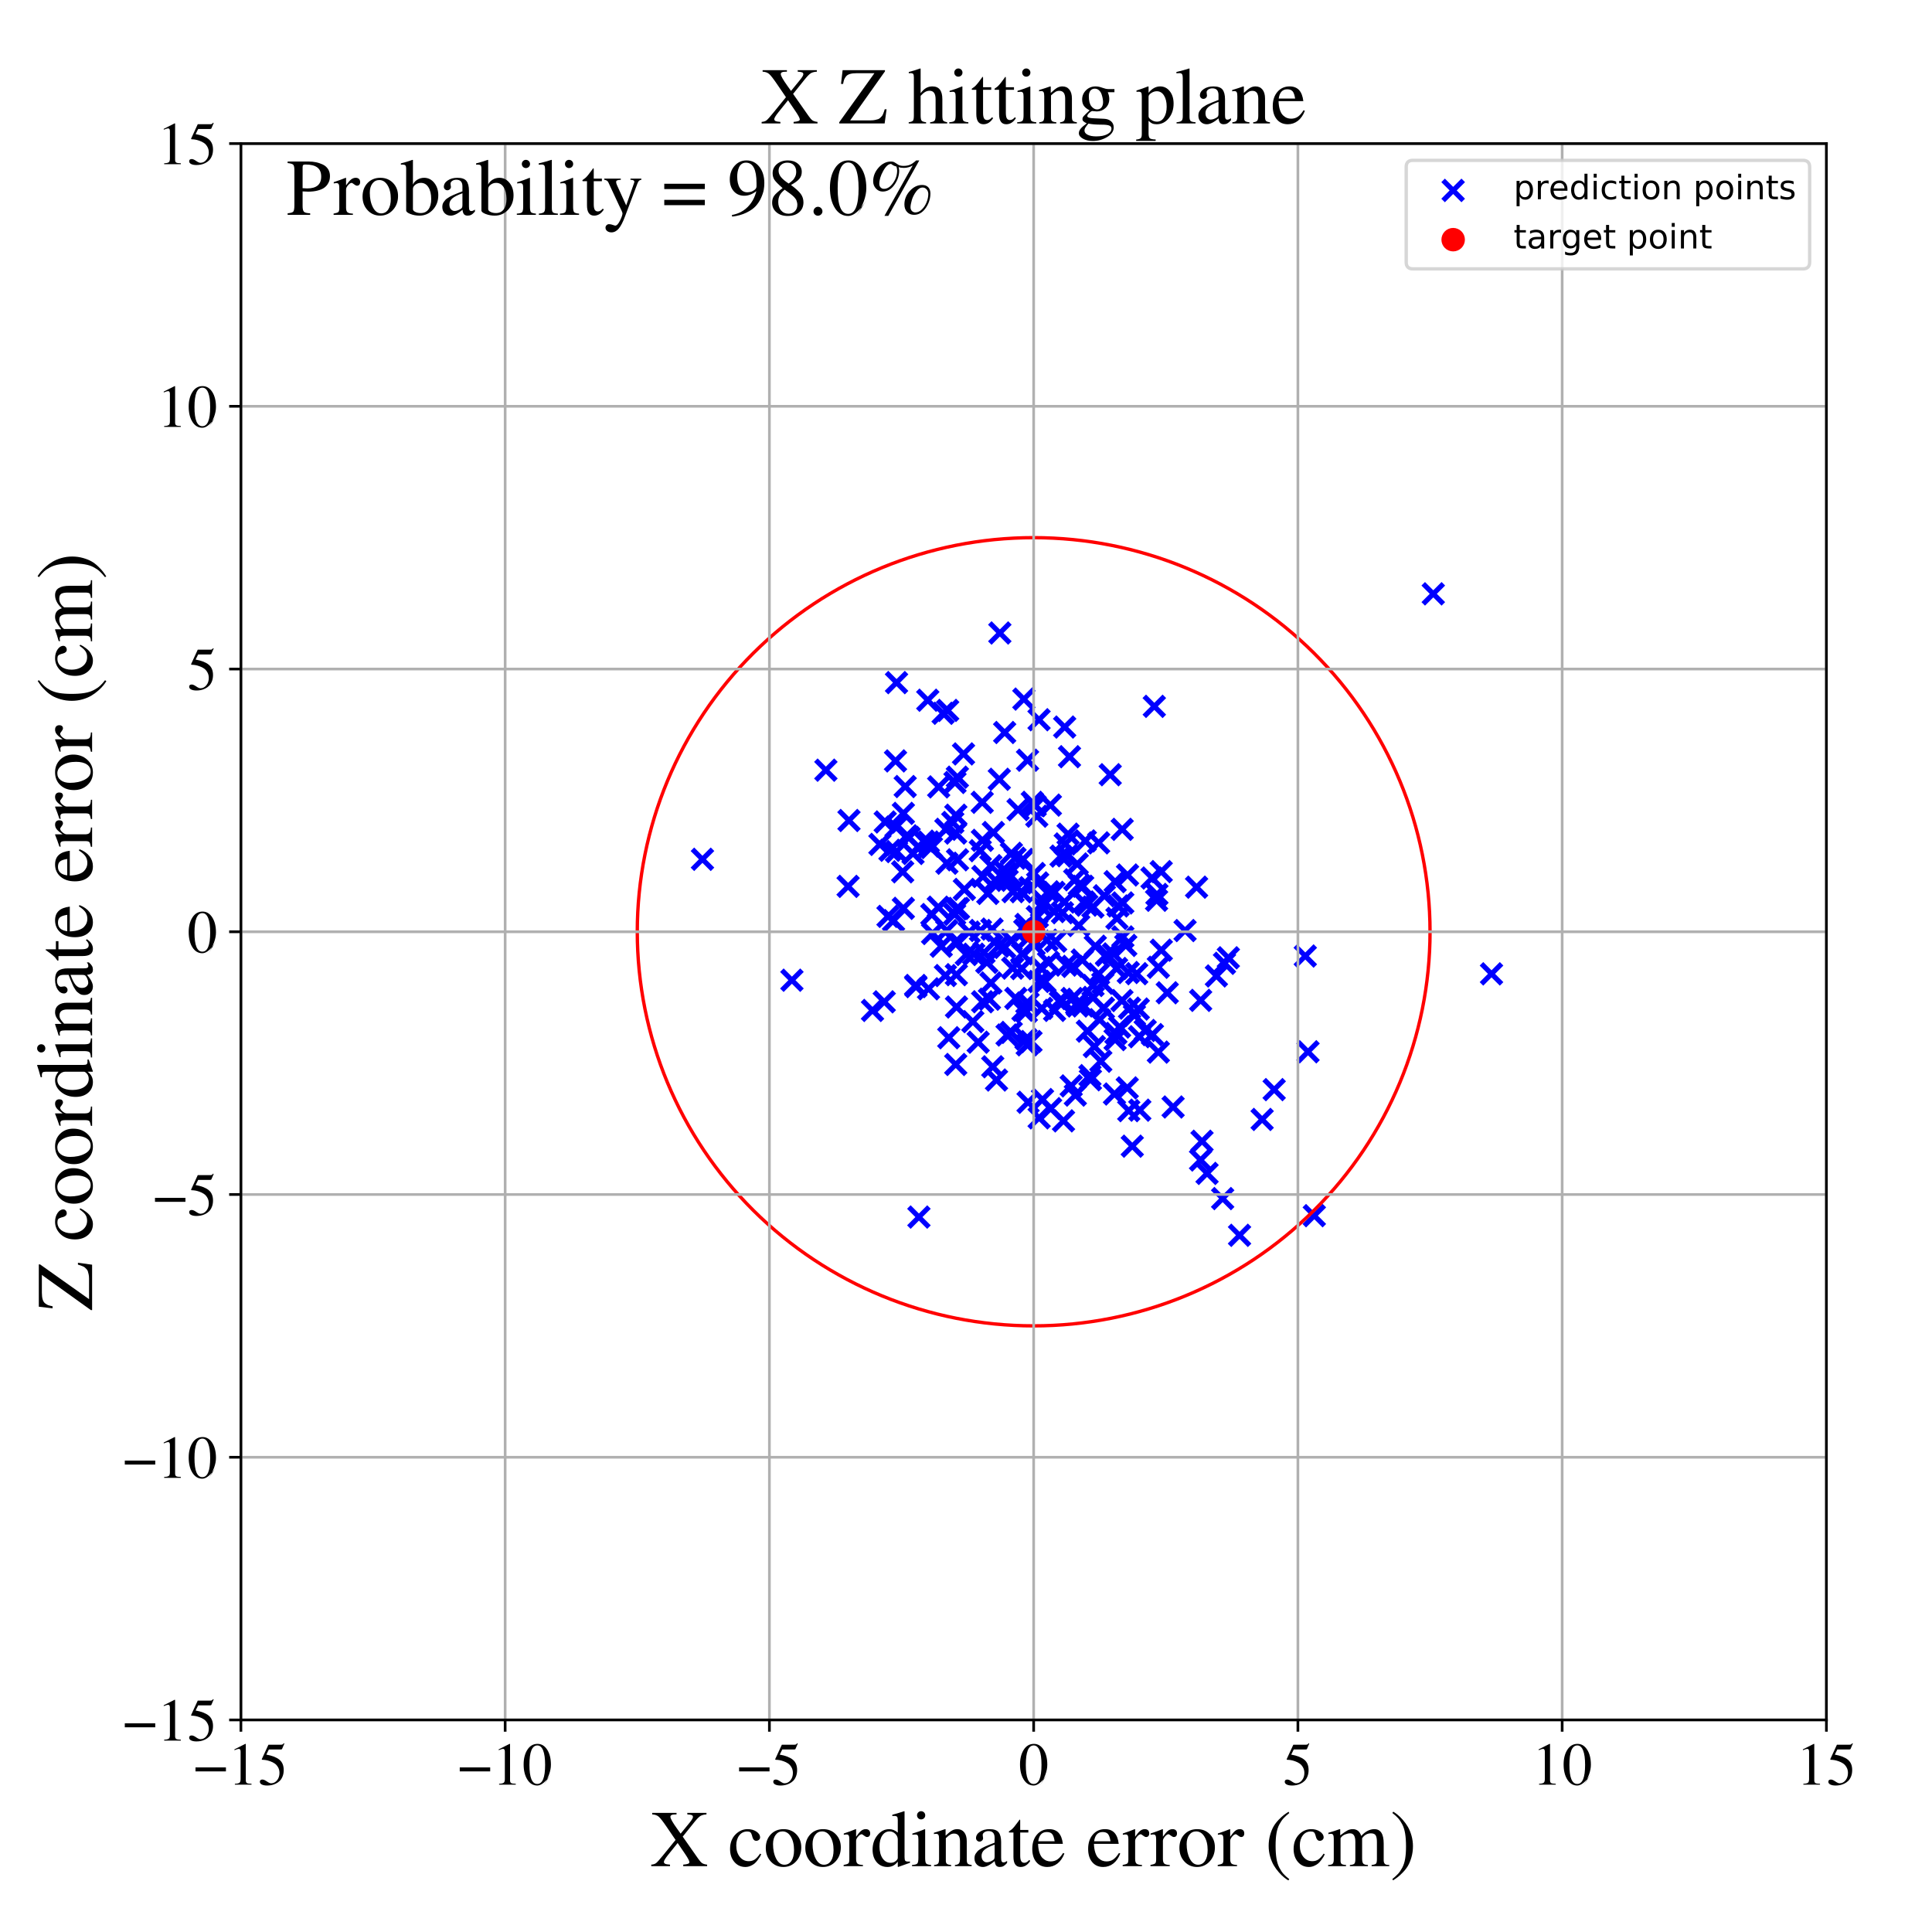 <?xml version="1.0" encoding="utf-8" standalone="no"?>
<!DOCTYPE svg PUBLIC "-//W3C//DTD SVG 1.1//EN"
  "http://www.w3.org/Graphics/SVG/1.1/DTD/svg11.dtd">
<!-- Created with matplotlib (https://matplotlib.org/) -->
<svg height="576pt" version="1.1" viewBox="0 0 576 576" width="576pt" xmlns="http://www.w3.org/2000/svg" xmlns:xlink="http://www.w3.org/1999/xlink">
 <defs>
  <style type="text/css">
*{stroke-linecap:butt;stroke-linejoin:round;}
  </style>
 </defs>
 <g id="figure_1">
  <g id="patch_1">
   <path d="M 0 576 
L 576 576 
L 576 0 
L 0 0 
z
" style="fill:#ffffff;"/>
  </g>
  <g id="axes_1">
   <g id="patch_2">
    <path d="M 71.822 512.784 
L 544.52 512.784 
L 544.52 42.802 
L 71.822 42.802 
z
" style="fill:#ffffff;"/>
   </g>
   <g id="PathCollection_1">
    <defs>
     <path d="M -3 3 
L 3 -3 
M -3 -3 
L 3 3 
" id="m3d088db435" style="stroke:#0000ff;stroke-width:1.5;"/>
    </defs>
    <g clip-path="url(#p74be8e329a)">
     <use style="fill:#0000ff;stroke:#0000ff;stroke-width:1.5;" x="271.04" xlink:href="#m3d088db435" y="249.663"/>
     <use style="fill:#0000ff;stroke:#0000ff;stroke-width:1.5;" x="389.965" xlink:href="#m3d088db435" y="313.574"/>
     <use style="fill:#0000ff;stroke:#0000ff;stroke-width:1.5;" x="306.252" xlink:href="#m3d088db435" y="311.499"/>
     <use style="fill:#0000ff;stroke:#0000ff;stroke-width:1.5;" x="353.31" xlink:href="#m3d088db435" y="277.432"/>
     <use style="fill:#0000ff;stroke:#0000ff;stroke-width:1.5;" x="246.227" xlink:href="#m3d088db435" y="229.621"/>
     <use style="fill:#0000ff;stroke:#0000ff;stroke-width:1.5;" x="284.716" xlink:href="#m3d088db435" y="233.278"/>
     <use style="fill:#0000ff;stroke:#0000ff;stroke-width:1.5;" x="299.529" xlink:href="#m3d088db435" y="218.385"/>
     <use style="fill:#0000ff;stroke:#0000ff;stroke-width:1.5;" x="319.64" xlink:href="#m3d088db435" y="297.688"/>
     <use style="fill:#0000ff;stroke:#0000ff;stroke-width:1.5;" x="307.357" xlink:href="#m3d088db435" y="277.373"/>
     <use style="fill:#0000ff;stroke:#0000ff;stroke-width:1.5;" x="306.506" xlink:href="#m3d088db435" y="299.081"/>
     <use style="fill:#0000ff;stroke:#0000ff;stroke-width:1.5;" x="304.809" xlink:href="#m3d088db435" y="284.352"/>
     <use style="fill:#0000ff;stroke:#0000ff;stroke-width:1.5;" x="300.268" xlink:href="#m3d088db435" y="262.469"/>
     <use style="fill:#0000ff;stroke:#0000ff;stroke-width:1.5;" x="305.985" xlink:href="#m3d088db435" y="301.618"/>
     <use style="fill:#0000ff;stroke:#0000ff;stroke-width:1.5;" x="263.914" xlink:href="#m3d088db435" y="245.057"/>
     <use style="fill:#0000ff;stroke:#0000ff;stroke-width:1.5;" x="323.559" xlink:href="#m3d088db435" y="250.713"/>
     <use style="fill:#0000ff;stroke:#0000ff;stroke-width:1.5;" x="260.127" xlink:href="#m3d088db435" y="301.247"/>
     <use style="fill:#0000ff;stroke:#0000ff;stroke-width:1.5;" x="311.24" xlink:href="#m3d088db435" y="268.935"/>
     <use style="fill:#0000ff;stroke:#0000ff;stroke-width:1.5;" x="317.418" xlink:href="#m3d088db435" y="216.761"/>
     <use style="fill:#0000ff;stroke:#0000ff;stroke-width:1.5;" x="309.775" xlink:href="#m3d088db435" y="214.579"/>
     <use style="fill:#0000ff;stroke:#0000ff;stroke-width:1.5;" x="309.365" xlink:href="#m3d088db435" y="263.241"/>
     <use style="fill:#0000ff;stroke:#0000ff;stroke-width:1.5;" x="345.347" xlink:href="#m3d088db435" y="313.675"/>
     <use style="fill:#0000ff;stroke:#0000ff;stroke-width:1.5;" x="332.998" xlink:href="#m3d088db435" y="273.799"/>
     <use style="fill:#0000ff;stroke:#0000ff;stroke-width:1.5;" x="292.316" xlink:href="#m3d088db435" y="277.413"/>
     <use style="fill:#0000ff;stroke:#0000ff;stroke-width:1.5;" x="336.518" xlink:href="#m3d088db435" y="331.125"/>
     <use style="fill:#0000ff;stroke:#0000ff;stroke-width:1.5;" x="325.09" xlink:href="#m3d088db435" y="321.912"/>
     <use style="fill:#0000ff;stroke:#0000ff;stroke-width:1.5;" x="323.999" xlink:href="#m3d088db435" y="269.862"/>
     <use style="fill:#0000ff;stroke:#0000ff;stroke-width:1.5;" x="314.284" xlink:href="#m3d088db435" y="271.778"/>
     <use style="fill:#0000ff;stroke:#0000ff;stroke-width:1.5;" x="319.363" xlink:href="#m3d088db435" y="323.741"/>
     <use style="fill:#0000ff;stroke:#0000ff;stroke-width:1.5;" x="296.729" xlink:href="#m3d088db435" y="262.45"/>
     <use style="fill:#0000ff;stroke:#0000ff;stroke-width:1.5;" x="343.578" xlink:href="#m3d088db435" y="308.45"/>
     <use style="fill:#0000ff;stroke:#0000ff;stroke-width:1.5;" x="306.501" xlink:href="#m3d088db435" y="328.633"/>
     <use style="fill:#0000ff;stroke:#0000ff;stroke-width:1.5;" x="300.032" xlink:href="#m3d088db435" y="260.352"/>
     <use style="fill:#0000ff;stroke:#0000ff;stroke-width:1.5;" x="346.201" xlink:href="#m3d088db435" y="259.86"/>
     <use style="fill:#0000ff;stroke:#0000ff;stroke-width:1.5;" x="269.873" xlink:href="#m3d088db435" y="234.495"/>
     <use style="fill:#0000ff;stroke:#0000ff;stroke-width:1.5;" x="322.881" xlink:href="#m3d088db435" y="299.91"/>
     <use style="fill:#0000ff;stroke:#0000ff;stroke-width:1.5;" x="290.309" xlink:href="#m3d088db435" y="284.482"/>
     <use style="fill:#0000ff;stroke:#0000ff;stroke-width:1.5;" x="316.764" xlink:href="#m3d088db435" y="272.117"/>
     <use style="fill:#0000ff;stroke:#0000ff;stroke-width:1.5;" x="267.288" xlink:href="#m3d088db435" y="203.514"/>
     <use style="fill:#0000ff;stroke:#0000ff;stroke-width:1.5;" x="344.141" xlink:href="#m3d088db435" y="210.591"/>
     <use style="fill:#0000ff;stroke:#0000ff;stroke-width:1.5;" x="365.064" xlink:href="#m3d088db435" y="287.197"/>
     <use style="fill:#0000ff;stroke:#0000ff;stroke-width:1.5;" x="314.406" xlink:href="#m3d088db435" y="301.239"/>
     <use style="fill:#0000ff;stroke:#0000ff;stroke-width:1.5;" x="329.909" xlink:href="#m3d088db435" y="284.772"/>
     <use style="fill:#0000ff;stroke:#0000ff;stroke-width:1.5;" x="334.741" xlink:href="#m3d088db435" y="269.2"/>
     <use style="fill:#0000ff;stroke:#0000ff;stroke-width:1.5;" x="349.745" xlink:href="#m3d088db435" y="330.035"/>
     <use style="fill:#0000ff;stroke:#0000ff;stroke-width:1.5;" x="333.333" xlink:href="#m3d088db435" y="270.091"/>
     <use style="fill:#0000ff;stroke:#0000ff;stroke-width:1.5;" x="332.889" xlink:href="#m3d088db435" y="288.734"/>
     <use style="fill:#0000ff;stroke:#0000ff;stroke-width:1.5;" x="308.353" xlink:href="#m3d088db435" y="260.421"/>
     <use style="fill:#0000ff;stroke:#0000ff;stroke-width:1.5;" x="331.967" xlink:href="#m3d088db435" y="284.397"/>
     <use style="fill:#0000ff;stroke:#0000ff;stroke-width:1.5;" x="285.471" xlink:href="#m3d088db435" y="280.861"/>
     <use style="fill:#0000ff;stroke:#0000ff;stroke-width:1.5;" x="332.463" xlink:href="#m3d088db435" y="262.854"/>
     <use style="fill:#0000ff;stroke:#0000ff;stroke-width:1.5;" x="272.2" xlink:href="#m3d088db435" y="254.452"/>
     <use style="fill:#0000ff;stroke:#0000ff;stroke-width:1.5;" x="285.763" xlink:href="#m3d088db435" y="270.831"/>
     <use style="fill:#0000ff;stroke:#0000ff;stroke-width:1.5;" x="278.036" xlink:href="#m3d088db435" y="278.315"/>
     <use style="fill:#0000ff;stroke:#0000ff;stroke-width:1.5;" x="285.225" xlink:href="#m3d088db435" y="270.972"/>
     <use style="fill:#0000ff;stroke:#0000ff;stroke-width:1.5;" x="298.089" xlink:href="#m3d088db435" y="188.719"/>
     <use style="fill:#0000ff;stroke:#0000ff;stroke-width:1.5;" x="284.965" xlink:href="#m3d088db435" y="243.043"/>
     <use style="fill:#0000ff;stroke:#0000ff;stroke-width:1.5;" x="306.144" xlink:href="#m3d088db435" y="299.009"/>
     <use style="fill:#0000ff;stroke:#0000ff;stroke-width:1.5;" x="322.677" xlink:href="#m3d088db435" y="286.218"/>
     <use style="fill:#0000ff;stroke:#0000ff;stroke-width:1.5;" x="325.954" xlink:href="#m3d088db435" y="297.351"/>
     <use style="fill:#0000ff;stroke:#0000ff;stroke-width:1.5;" x="309.09" xlink:href="#m3d088db435" y="277.26"/>
     <use style="fill:#0000ff;stroke:#0000ff;stroke-width:1.5;" x="321.797" xlink:href="#m3d088db435" y="298.611"/>
     <use style="fill:#0000ff;stroke:#0000ff;stroke-width:1.5;" x="325.833" xlink:href="#m3d088db435" y="270.414"/>
     <use style="fill:#0000ff;stroke:#0000ff;stroke-width:1.5;" x="281.998" xlink:href="#m3d088db435" y="247.241"/>
     <use style="fill:#0000ff;stroke:#0000ff;stroke-width:1.5;" x="332.451" xlink:href="#m3d088db435" y="309.944"/>
     <use style="fill:#0000ff;stroke:#0000ff;stroke-width:1.5;" x="292.834" xlink:href="#m3d088db435" y="239.202"/>
     <use style="fill:#0000ff;stroke:#0000ff;stroke-width:1.5;" x="369.555" xlink:href="#m3d088db435" y="368.291"/>
     <use style="fill:#0000ff;stroke:#0000ff;stroke-width:1.5;" x="338.897" xlink:href="#m3d088db435" y="290.291"/>
     <use style="fill:#0000ff;stroke:#0000ff;stroke-width:1.5;" x="391.846" xlink:href="#m3d088db435" y="362.438"/>
     <use style="fill:#0000ff;stroke:#0000ff;stroke-width:1.5;" x="305.897" xlink:href="#m3d088db435" y="309.762"/>
     <use style="fill:#0000ff;stroke:#0000ff;stroke-width:1.5;" x="284.94" xlink:href="#m3d088db435" y="317.358"/>
     <use style="fill:#0000ff;stroke:#0000ff;stroke-width:1.5;" x="359.866" xlink:href="#m3d088db435" y="349.833"/>
     <use style="fill:#0000ff;stroke:#0000ff;stroke-width:1.5;" x="334.567" xlink:href="#m3d088db435" y="247.259"/>
     <use style="fill:#0000ff;stroke:#0000ff;stroke-width:1.5;" x="339.368" xlink:href="#m3d088db435" y="300.831"/>
     <use style="fill:#0000ff;stroke:#0000ff;stroke-width:1.5;" x="290.031" xlink:href="#m3d088db435" y="304.588"/>
     <use style="fill:#0000ff;stroke:#0000ff;stroke-width:1.5;" x="292.249" xlink:href="#m3d088db435" y="253.627"/>
     <use style="fill:#0000ff;stroke:#0000ff;stroke-width:1.5;" x="321.25" xlink:href="#m3d088db435" y="299.923"/>
     <use style="fill:#0000ff;stroke:#0000ff;stroke-width:1.5;" x="287.261" xlink:href="#m3d088db435" y="224.769"/>
     <use style="fill:#0000ff;stroke:#0000ff;stroke-width:1.5;" x="264.739" xlink:href="#m3d088db435" y="273.205"/>
     <use style="fill:#0000ff;stroke:#0000ff;stroke-width:1.5;" x="307.377" xlink:href="#m3d088db435" y="310.519"/>
     <use style="fill:#0000ff;stroke:#0000ff;stroke-width:1.5;" x="304.971" xlink:href="#m3d088db435" y="301.19"/>
     <use style="fill:#0000ff;stroke:#0000ff;stroke-width:1.5;" x="358.366" xlink:href="#m3d088db435" y="340.251"/>
     <use style="fill:#0000ff;stroke:#0000ff;stroke-width:1.5;" x="314.731" xlink:href="#m3d088db435" y="280.59"/>
     <use style="fill:#0000ff;stroke:#0000ff;stroke-width:1.5;" x="325.857" xlink:href="#m3d088db435" y="293.807"/>
     <use style="fill:#0000ff;stroke:#0000ff;stroke-width:1.5;" x="279.854" xlink:href="#m3d088db435" y="234.602"/>
     <use style="fill:#0000ff;stroke:#0000ff;stroke-width:1.5;" x="328.799" xlink:href="#m3d088db435" y="293.128"/>
     <use style="fill:#0000ff;stroke:#0000ff;stroke-width:1.5;" x="337.575" xlink:href="#m3d088db435" y="341.719"/>
     <use style="fill:#0000ff;stroke:#0000ff;stroke-width:1.5;" x="320.597" xlink:href="#m3d088db435" y="326.491"/>
     <use style="fill:#0000ff;stroke:#0000ff;stroke-width:1.5;" x="327.516" xlink:href="#m3d088db435" y="290.39"/>
     <use style="fill:#0000ff;stroke:#0000ff;stroke-width:1.5;" x="627.05" xlink:href="#m3d088db435" y="131.568"/>
     <use style="fill:#0000ff;stroke:#0000ff;stroke-width:1.5;" x="266.985" xlink:href="#m3d088db435" y="226.855"/>
     <use style="fill:#0000ff;stroke:#0000ff;stroke-width:1.5;" x="296.16" xlink:href="#m3d088db435" y="248.201"/>
     <use style="fill:#0000ff;stroke:#0000ff;stroke-width:1.5;" x="317.069" xlink:href="#m3d088db435" y="334.168"/>
     <use style="fill:#0000ff;stroke:#0000ff;stroke-width:1.5;" x="284.87" xlink:href="#m3d088db435" y="280.87"/>
     <use style="fill:#0000ff;stroke:#0000ff;stroke-width:1.5;" x="584.852" xlink:href="#m3d088db435" y="213.087"/>
     <use style="fill:#0000ff;stroke:#0000ff;stroke-width:1.5;" x="276.782" xlink:href="#m3d088db435" y="251.038"/>
     <use style="fill:#0000ff;stroke:#0000ff;stroke-width:1.5;" x="295.756" xlink:href="#m3d088db435" y="276.997"/>
     <use style="fill:#0000ff;stroke:#0000ff;stroke-width:1.5;" x="302.611" xlink:href="#m3d088db435" y="255.868"/>
     <use style="fill:#0000ff;stroke:#0000ff;stroke-width:1.5;" x="321.604" xlink:href="#m3d088db435" y="275.925"/>
     <use style="fill:#0000ff;stroke:#0000ff;stroke-width:1.5;" x="280.617" xlink:href="#m3d088db435" y="282.113"/>
     <use style="fill:#0000ff;stroke:#0000ff;stroke-width:1.5;" x="335.635" xlink:href="#m3d088db435" y="281.863"/>
     <use style="fill:#0000ff;stroke:#0000ff;stroke-width:1.5;" x="281.178" xlink:href="#m3d088db435" y="212.654"/>
     <use style="fill:#0000ff;stroke:#0000ff;stroke-width:1.5;" x="263.625" xlink:href="#m3d088db435" y="298.682"/>
     <use style="fill:#0000ff;stroke:#0000ff;stroke-width:1.5;" x="273.963" xlink:href="#m3d088db435" y="362.853"/>
     <use style="fill:#0000ff;stroke:#0000ff;stroke-width:1.5;" x="301.53" xlink:href="#m3d088db435" y="254.399"/>
     <use style="fill:#0000ff;stroke:#0000ff;stroke-width:1.5;" x="327.851" xlink:href="#m3d088db435" y="304.001"/>
     <use style="fill:#0000ff;stroke:#0000ff;stroke-width:1.5;" x="305.251" xlink:href="#m3d088db435" y="208.424"/>
     <use style="fill:#0000ff;stroke:#0000ff;stroke-width:1.5;" x="328.973" xlink:href="#m3d088db435" y="300.574"/>
     <use style="fill:#0000ff;stroke:#0000ff;stroke-width:1.5;" x="334.762" xlink:href="#m3d088db435" y="279.328"/>
     <use style="fill:#0000ff;stroke:#0000ff;stroke-width:1.5;" x="339.727" xlink:href="#m3d088db435" y="309.085"/>
     <use style="fill:#0000ff;stroke:#0000ff;stroke-width:1.5;" x="277.69" xlink:href="#m3d088db435" y="252.677"/>
     <use style="fill:#0000ff;stroke:#0000ff;stroke-width:1.5;" x="334.487" xlink:href="#m3d088db435" y="298.308"/>
     <use style="fill:#0000ff;stroke:#0000ff;stroke-width:1.5;" x="304.467" xlink:href="#m3d088db435" y="265.853"/>
     <use style="fill:#0000ff;stroke:#0000ff;stroke-width:1.5;" x="302.86" xlink:href="#m3d088db435" y="297.668"/>
     <use style="fill:#0000ff;stroke:#0000ff;stroke-width:1.5;" x="316.308" xlink:href="#m3d088db435" y="297.925"/>
     <use style="fill:#0000ff;stroke:#0000ff;stroke-width:1.5;" x="309.108" xlink:href="#m3d088db435" y="243.336"/>
     <use style="fill:#0000ff;stroke:#0000ff;stroke-width:1.5;" x="314.228" xlink:href="#m3d088db435" y="266.048"/>
     <use style="fill:#0000ff;stroke:#0000ff;stroke-width:1.5;" x="288.931" xlink:href="#m3d088db435" y="277.892"/>
     <use style="fill:#0000ff;stroke:#0000ff;stroke-width:1.5;" x="318.427" xlink:href="#m3d088db435" y="248.691"/>
     <use style="fill:#0000ff;stroke:#0000ff;stroke-width:1.5;" x="310.512" xlink:href="#m3d088db435" y="270.342"/>
     <use style="fill:#0000ff;stroke:#0000ff;stroke-width:1.5;" x="376.29" xlink:href="#m3d088db435" y="333.745"/>
     <use style="fill:#0000ff;stroke:#0000ff;stroke-width:1.5;" x="276.605" xlink:href="#m3d088db435" y="208.764"/>
     <use style="fill:#0000ff;stroke:#0000ff;stroke-width:1.5;" x="313.151" xlink:href="#m3d088db435" y="240.032"/>
     <use style="fill:#0000ff;stroke:#0000ff;stroke-width:1.5;" x="288.095" xlink:href="#m3d088db435" y="284.575"/>
     <use style="fill:#0000ff;stroke:#0000ff;stroke-width:1.5;" x="345.349" xlink:href="#m3d088db435" y="288.379"/>
     <use style="fill:#0000ff;stroke:#0000ff;stroke-width:1.5;" x="282.274" xlink:href="#m3d088db435" y="277.418"/>
     <use style="fill:#0000ff;stroke:#0000ff;stroke-width:1.5;" x="317.585" xlink:href="#m3d088db435" y="251.612"/>
     <use style="fill:#0000ff;stroke:#0000ff;stroke-width:1.5;" x="304.6" xlink:href="#m3d088db435" y="288.771"/>
     <use style="fill:#0000ff;stroke:#0000ff;stroke-width:1.5;" x="267.115" xlink:href="#m3d088db435" y="246.588"/>
     <use style="fill:#0000ff;stroke:#0000ff;stroke-width:1.5;" x="344.92" xlink:href="#m3d088db435" y="266.66"/>
     <use style="fill:#0000ff;stroke:#0000ff;stroke-width:1.5;" x="317.363" xlink:href="#m3d088db435" y="268.94"/>
     <use style="fill:#0000ff;stroke:#0000ff;stroke-width:1.5;" x="236.102" xlink:href="#m3d088db435" y="292.235"/>
     <use style="fill:#0000ff;stroke:#0000ff;stroke-width:1.5;" x="284.614" xlink:href="#m3d088db435" y="272.591"/>
     <use style="fill:#0000ff;stroke:#0000ff;stroke-width:1.5;" x="322.785" xlink:href="#m3d088db435" y="264.224"/>
     <use style="fill:#0000ff;stroke:#0000ff;stroke-width:1.5;" x="282.308" xlink:href="#m3d088db435" y="257.356"/>
     <use style="fill:#0000ff;stroke:#0000ff;stroke-width:1.5;" x="270.354" xlink:href="#m3d088db435" y="249.184"/>
     <use style="fill:#0000ff;stroke:#0000ff;stroke-width:1.5;" x="281.863" xlink:href="#m3d088db435" y="290.846"/>
     <use style="fill:#0000ff;stroke:#0000ff;stroke-width:1.5;" x="300.239" xlink:href="#m3d088db435" y="308.57"/>
     <use style="fill:#0000ff;stroke:#0000ff;stroke-width:1.5;" x="209.429" xlink:href="#m3d088db435" y="256.189"/>
     <use style="fill:#0000ff;stroke:#0000ff;stroke-width:1.5;" x="312.558" xlink:href="#m3d088db435" y="265.879"/>
     <use style="fill:#0000ff;stroke:#0000ff;stroke-width:1.5;" x="318.206" xlink:href="#m3d088db435" y="255.122"/>
     <use style="fill:#0000ff;stroke:#0000ff;stroke-width:1.5;" x="310.805" xlink:href="#m3d088db435" y="327.811"/>
     <use style="fill:#0000ff;stroke:#0000ff;stroke-width:1.5;" x="267.28" xlink:href="#m3d088db435" y="253.888"/>
     <use style="fill:#0000ff;stroke:#0000ff;stroke-width:1.5;" x="346.225" xlink:href="#m3d088db435" y="283.279"/>
     <use style="fill:#0000ff;stroke:#0000ff;stroke-width:1.5;" x="301.926" xlink:href="#m3d088db435" y="288.632"/>
     <use style="fill:#0000ff;stroke:#0000ff;stroke-width:1.5;" x="303.519" xlink:href="#m3d088db435" y="241.38"/>
     <use style="fill:#0000ff;stroke:#0000ff;stroke-width:1.5;" x="307.769" xlink:href="#m3d088db435" y="239.202"/>
     <use style="fill:#0000ff;stroke:#0000ff;stroke-width:1.5;" x="307.068" xlink:href="#m3d088db435" y="279.15"/>
     <use style="fill:#0000ff;stroke:#0000ff;stroke-width:1.5;" x="276.826" xlink:href="#m3d088db435" y="294.802"/>
     <use style="fill:#0000ff;stroke:#0000ff;stroke-width:1.5;" x="336.074" xlink:href="#m3d088db435" y="324.342"/>
     <use style="fill:#0000ff;stroke:#0000ff;stroke-width:1.5;" x="321.766" xlink:href="#m3d088db435" y="263.864"/>
     <use style="fill:#0000ff;stroke:#0000ff;stroke-width:1.5;" x="306.348" xlink:href="#m3d088db435" y="226.646"/>
     <use style="fill:#0000ff;stroke:#0000ff;stroke-width:1.5;" x="291.629" xlink:href="#m3d088db435" y="310.724"/>
     <use style="fill:#0000ff;stroke:#0000ff;stroke-width:1.5;" x="301.488" xlink:href="#m3d088db435" y="307.793"/>
     <use style="fill:#0000ff;stroke:#0000ff;stroke-width:1.5;" x="330.995" xlink:href="#m3d088db435" y="230.968"/>
     <use style="fill:#0000ff;stroke:#0000ff;stroke-width:1.5;" x="308.314" xlink:href="#m3d088db435" y="281.665"/>
     <use style="fill:#0000ff;stroke:#0000ff;stroke-width:1.5;" x="336.758" xlink:href="#m3d088db435" y="300.555"/>
     <use style="fill:#0000ff;stroke:#0000ff;stroke-width:1.5;" x="357.927" xlink:href="#m3d088db435" y="345.841"/>
     <use style="fill:#0000ff;stroke:#0000ff;stroke-width:1.5;" x="294.981" xlink:href="#m3d088db435" y="297.898"/>
     <use style="fill:#0000ff;stroke:#0000ff;stroke-width:1.5;" x="295.974" xlink:href="#m3d088db435" y="318.044"/>
     <use style="fill:#0000ff;stroke:#0000ff;stroke-width:1.5;" x="321.17" xlink:href="#m3d088db435" y="257.576"/>
     <use style="fill:#0000ff;stroke:#0000ff;stroke-width:1.5;" x="285.126" xlink:href="#m3d088db435" y="290.584"/>
     <use style="fill:#0000ff;stroke:#0000ff;stroke-width:1.5;" x="277.01" xlink:href="#m3d088db435" y="252.292"/>
     <use style="fill:#0000ff;stroke:#0000ff;stroke-width:1.5;" x="297.095" xlink:href="#m3d088db435" y="321.993"/>
     <use style="fill:#0000ff;stroke:#0000ff;stroke-width:1.5;" x="341.422" xlink:href="#m3d088db435" y="307.226"/>
     <use style="fill:#0000ff;stroke:#0000ff;stroke-width:1.5;" x="339.816" xlink:href="#m3d088db435" y="330.981"/>
     <use style="fill:#0000ff;stroke:#0000ff;stroke-width:1.5;" x="287.516" xlink:href="#m3d088db435" y="265.164"/>
     <use style="fill:#0000ff;stroke:#0000ff;stroke-width:1.5;" x="273.078" xlink:href="#m3d088db435" y="294.15"/>
     <use style="fill:#0000ff;stroke:#0000ff;stroke-width:1.5;" x="294.51" xlink:href="#m3d088db435" y="266.365"/>
     <use style="fill:#0000ff;stroke:#0000ff;stroke-width:1.5;" x="364.518" xlink:href="#m3d088db435" y="357.34"/>
     <use style="fill:#0000ff;stroke:#0000ff;stroke-width:1.5;" x="312.605" xlink:href="#m3d088db435" y="286.911"/>
     <use style="fill:#0000ff;stroke:#0000ff;stroke-width:1.5;" x="328.186" xlink:href="#m3d088db435" y="316.399"/>
     <use style="fill:#0000ff;stroke:#0000ff;stroke-width:1.5;" x="389.155" xlink:href="#m3d088db435" y="285.026"/>
     <use style="fill:#0000ff;stroke:#0000ff;stroke-width:1.5;" x="309.802" xlink:href="#m3d088db435" y="333.271"/>
     <use style="fill:#0000ff;stroke:#0000ff;stroke-width:1.5;" x="284.054" xlink:href="#m3d088db435" y="245.207"/>
     <use style="fill:#0000ff;stroke:#0000ff;stroke-width:1.5;" x="297.931" xlink:href="#m3d088db435" y="232.338"/>
     <use style="fill:#0000ff;stroke:#0000ff;stroke-width:1.5;" x="265.313" xlink:href="#m3d088db435" y="253.505"/>
     <use style="fill:#0000ff;stroke:#0000ff;stroke-width:1.5;" x="266.392" xlink:href="#m3d088db435" y="274.467"/>
     <use style="fill:#0000ff;stroke:#0000ff;stroke-width:1.5;" x="292.891" xlink:href="#m3d088db435" y="250.532"/>
     <use style="fill:#0000ff;stroke:#0000ff;stroke-width:1.5;" x="285.167" xlink:href="#m3d088db435" y="300.225"/>
     <use style="fill:#0000ff;stroke:#0000ff;stroke-width:1.5;" x="316.329" xlink:href="#m3d088db435" y="255.23"/>
     <use style="fill:#0000ff;stroke:#0000ff;stroke-width:1.5;" x="277.809" xlink:href="#m3d088db435" y="272.655"/>
     <use style="fill:#0000ff;stroke:#0000ff;stroke-width:1.5;" x="262.328" xlink:href="#m3d088db435" y="251.745"/>
     <use style="fill:#0000ff;stroke:#0000ff;stroke-width:1.5;" x="343.45" xlink:href="#m3d088db435" y="261.77"/>
     <use style="fill:#0000ff;stroke:#0000ff;stroke-width:1.5;" x="282.864" xlink:href="#m3d088db435" y="309.383"/>
     <use style="fill:#0000ff;stroke:#0000ff;stroke-width:1.5;" x="324.947" xlink:href="#m3d088db435" y="320.681"/>
     <use style="fill:#0000ff;stroke:#0000ff;stroke-width:1.5;" x="348.004" xlink:href="#m3d088db435" y="295.981"/>
     <use style="fill:#0000ff;stroke:#0000ff;stroke-width:1.5;" x="311.552" xlink:href="#m3d088db435" y="292.735"/>
     <use style="fill:#0000ff;stroke:#0000ff;stroke-width:1.5;" x="285.427" xlink:href="#m3d088db435" y="231.702"/>
     <use style="fill:#0000ff;stroke:#0000ff;stroke-width:1.5;" x="324.195" xlink:href="#m3d088db435" y="307.421"/>
     <use style="fill:#0000ff;stroke:#0000ff;stroke-width:1.5;" x="272.984" xlink:href="#m3d088db435" y="293.801"/>
     <use style="fill:#0000ff;stroke:#0000ff;stroke-width:1.5;" x="327.551" xlink:href="#m3d088db435" y="251.289"/>
     <use style="fill:#0000ff;stroke:#0000ff;stroke-width:1.5;" x="294.203" xlink:href="#m3d088db435" y="286.92"/>
     <use style="fill:#0000ff;stroke:#0000ff;stroke-width:1.5;" x="285.476" xlink:href="#m3d088db435" y="256.336"/>
     <use style="fill:#0000ff;stroke:#0000ff;stroke-width:1.5;" x="317.897" xlink:href="#m3d088db435" y="287.731"/>
     <use style="fill:#0000ff;stroke:#0000ff;stroke-width:1.5;" x="323.149" xlink:href="#m3d088db435" y="268.918"/>
     <use style="fill:#0000ff;stroke:#0000ff;stroke-width:1.5;" x="312.115" xlink:href="#m3d088db435" y="280.304"/>
     <use style="fill:#0000ff;stroke:#0000ff;stroke-width:1.5;" x="321.002" xlink:href="#m3d088db435" y="299.418"/>
     <use style="fill:#0000ff;stroke:#0000ff;stroke-width:1.5;" x="332.685" xlink:href="#m3d088db435" y="308.108"/>
     <use style="fill:#0000ff;stroke:#0000ff;stroke-width:1.5;" x="305.532" xlink:href="#m3d088db435" y="277.305"/>
     <use style="fill:#0000ff;stroke:#0000ff;stroke-width:1.5;" x="444.678" xlink:href="#m3d088db435" y="290.341"/>
     <use style="fill:#0000ff;stroke:#0000ff;stroke-width:1.5;" x="269.328" xlink:href="#m3d088db435" y="242.499"/>
     <use style="fill:#0000ff;stroke:#0000ff;stroke-width:1.5;" x="295.419" xlink:href="#m3d088db435" y="258.082"/>
     <use style="fill:#0000ff;stroke:#0000ff;stroke-width:1.5;" x="304.979" xlink:href="#m3d088db435" y="256.224"/>
     <use style="fill:#0000ff;stroke:#0000ff;stroke-width:1.5;" x="310.575" xlink:href="#m3d088db435" y="300.633"/>
     <use style="fill:#0000ff;stroke:#0000ff;stroke-width:1.5;" x="357.954" xlink:href="#m3d088db435" y="298.247"/>
     <use style="fill:#0000ff;stroke:#0000ff;stroke-width:1.5;" x="279.74" xlink:href="#m3d088db435" y="270.465"/>
     <use style="fill:#0000ff;stroke:#0000ff;stroke-width:1.5;" x="253.11" xlink:href="#m3d088db435" y="244.619"/>
     <use style="fill:#0000ff;stroke:#0000ff;stroke-width:1.5;" x="299.539" xlink:href="#m3d088db435" y="282.45"/>
     <use style="fill:#0000ff;stroke:#0000ff;stroke-width:1.5;" x="329.263" xlink:href="#m3d088db435" y="267.059"/>
     <use style="fill:#0000ff;stroke:#0000ff;stroke-width:1.5;" x="302.025" xlink:href="#m3d088db435" y="265.83"/>
     <use style="fill:#0000ff;stroke:#0000ff;stroke-width:1.5;" x="295.422" xlink:href="#m3d088db435" y="293.05"/>
     <use style="fill:#0000ff;stroke:#0000ff;stroke-width:1.5;" x="284.916" xlink:href="#m3d088db435" y="248.37"/>
     <use style="fill:#0000ff;stroke:#0000ff;stroke-width:1.5;" x="307.026" xlink:href="#m3d088db435" y="264.658"/>
     <use style="fill:#0000ff;stroke:#0000ff;stroke-width:1.5;" x="326.548" xlink:href="#m3d088db435" y="282.098"/>
     <use style="fill:#0000ff;stroke:#0000ff;stroke-width:1.5;" x="309.262" xlink:href="#m3d088db435" y="273.311"/>
     <use style="fill:#0000ff;stroke:#0000ff;stroke-width:1.5;" x="292.957" xlink:href="#m3d088db435" y="298.661"/>
     <use style="fill:#0000ff;stroke:#0000ff;stroke-width:1.5;" x="336.156" xlink:href="#m3d088db435" y="260.867"/>
     <use style="fill:#0000ff;stroke:#0000ff;stroke-width:1.5;" x="275.39" xlink:href="#m3d088db435" y="250.771"/>
     <use style="fill:#0000ff;stroke:#0000ff;stroke-width:1.5;" x="333.784" xlink:href="#m3d088db435" y="306.201"/>
     <use style="fill:#0000ff;stroke:#0000ff;stroke-width:1.5;" x="305.903" xlink:href="#m3d088db435" y="275.614"/>
     <use style="fill:#0000ff;stroke:#0000ff;stroke-width:1.5;" x="293.353" xlink:href="#m3d088db435" y="284.01"/>
     <use style="fill:#0000ff;stroke:#0000ff;stroke-width:1.5;" x="379.878" xlink:href="#m3d088db435" y="324.857"/>
     <use style="fill:#0000ff;stroke:#0000ff;stroke-width:1.5;" x="366.213" xlink:href="#m3d088db435" y="285.552"/>
     <use style="fill:#0000ff;stroke:#0000ff;stroke-width:1.5;" x="362.655" xlink:href="#m3d088db435" y="290.964"/>
     <use style="fill:#0000ff;stroke:#0000ff;stroke-width:1.5;" x="269.121" xlink:href="#m3d088db435" y="259.916"/>
     <use style="fill:#0000ff;stroke:#0000ff;stroke-width:1.5;" x="316.117" xlink:href="#m3d088db435" y="298.771"/>
     <use style="fill:#0000ff;stroke:#0000ff;stroke-width:1.5;" x="310.206" xlink:href="#m3d088db435" y="288.403"/>
     <use style="fill:#0000ff;stroke:#0000ff;stroke-width:1.5;" x="344.817" xlink:href="#m3d088db435" y="268.401"/>
     <use style="fill:#0000ff;stroke:#0000ff;stroke-width:1.5;" x="300.754" xlink:href="#m3d088db435" y="260.586"/>
     <use style="fill:#0000ff;stroke:#0000ff;stroke-width:1.5;" x="332.265" xlink:href="#m3d088db435" y="326.164"/>
     <use style="fill:#0000ff;stroke:#0000ff;stroke-width:1.5;" x="293.031" xlink:href="#m3d088db435" y="261.308"/>
     <use style="fill:#0000ff;stroke:#0000ff;stroke-width:1.5;" x="320.415" xlink:href="#m3d088db435" y="262.29"/>
     <use style="fill:#0000ff;stroke:#0000ff;stroke-width:1.5;" x="326.273" xlink:href="#m3d088db435" y="312.025"/>
     <use style="fill:#0000ff;stroke:#0000ff;stroke-width:1.5;" x="313.228" xlink:href="#m3d088db435" y="330.523"/>
     <use style="fill:#0000ff;stroke:#0000ff;stroke-width:1.5;" x="427.315" xlink:href="#m3d088db435" y="177.044"/>
     <use style="fill:#0000ff;stroke:#0000ff;stroke-width:1.5;" x="338.214" xlink:href="#m3d088db435" y="302.701"/>
     <use style="fill:#0000ff;stroke:#0000ff;stroke-width:1.5;" x="308.633" xlink:href="#m3d088db435" y="240.225"/>
     <use style="fill:#0000ff;stroke:#0000ff;stroke-width:1.5;" x="356.744" xlink:href="#m3d088db435" y="264.5"/>
     <use style="fill:#0000ff;stroke:#0000ff;stroke-width:1.5;" x="336.389" xlink:href="#m3d088db435" y="289.938"/>
     <use style="fill:#0000ff;stroke:#0000ff;stroke-width:1.5;" x="319.813" xlink:href="#m3d088db435" y="288.116"/>
     <use style="fill:#0000ff;stroke:#0000ff;stroke-width:1.5;" x="252.853" xlink:href="#m3d088db435" y="264.26"/>
     <use style="fill:#0000ff;stroke:#0000ff;stroke-width:1.5;" x="309.794" xlink:href="#m3d088db435" y="292.608"/>
     <use style="fill:#0000ff;stroke:#0000ff;stroke-width:1.5;" x="318.853" xlink:href="#m3d088db435" y="225.602"/>
     <use style="fill:#0000ff;stroke:#0000ff;stroke-width:1.5;" x="269.323" xlink:href="#m3d088db435" y="270.806"/>
     <use style="fill:#0000ff;stroke:#0000ff;stroke-width:1.5;" x="329.973" xlink:href="#m3d088db435" y="284.603"/>
     <use style="fill:#0000ff;stroke:#0000ff;stroke-width:1.5;" x="301.494" xlink:href="#m3d088db435" y="280.361"/>
     <use style="fill:#0000ff;stroke:#0000ff;stroke-width:1.5;" x="282.535" xlink:href="#m3d088db435" y="211.798"/>
     <use style="fill:#0000ff;stroke:#0000ff;stroke-width:1.5;" x="297.691" xlink:href="#m3d088db435" y="282.115"/>
    </g>
   </g>
   <g id="PathCollection_2">
    <defs>
     <path d="M 0 3 
C 0.796 3 1.559 2.684 2.121 2.121 
C 2.684 1.559 3 0.796 3 0 
C 3 -0.796 2.684 -1.559 2.121 -2.121 
C 1.559 -2.684 0.796 -3 0 -3 
C -0.796 -3 -1.559 -2.684 -2.121 -2.121 
C -2.684 -1.559 -3 -0.796 -3 0 
C -3 0.796 -2.684 1.559 -2.121 2.121 
C -1.559 2.684 -0.796 3 0 3 
z
" id="m6d8b49b1fe" style="stroke:#ff0000;"/>
    </defs>
    <g clip-path="url(#p74be8e329a)">
     <use style="fill:#ff0000;stroke:#ff0000;" x="308.171" xlink:href="#m6d8b49b1fe" y="277.793"/>
    </g>
   </g>
   <g id="patch_3">
    <path clip-path="url(#p74be8e329a)" d="M 308.171 395.288 
C 339.511 395.288 369.572 382.908 391.733 360.875 
C 413.894 338.841 426.346 308.953 426.346 277.793 
C 426.346 246.633 413.894 216.745 391.733 194.711 
C 369.572 172.677 339.511 160.297 308.171 160.297 
C 276.831 160.297 246.77 172.677 224.609 194.711 
C 202.448 216.745 189.997 246.633 189.997 277.793 
C 189.997 308.953 202.448 338.841 224.609 360.875 
C 246.77 382.908 276.831 395.288 308.171 395.288 
z
" style="fill:none;stroke:#ff0000;stroke-linejoin:miter;"/>
   </g>
   <g id="matplotlib.axis_1">
    <g id="xtick_1">
     <g id="line2d_1">
      <path clip-path="url(#p74be8e329a)" d="M 71.822 512.784 
L 71.822 42.802 
" style="fill:none;stroke:#b0b0b0;stroke-linecap:square;stroke-width:0.8;"/>
     </g>
     <g id="line2d_2">
      <defs>
       <path d="M 0 0 
L 0 3.5 
" id="m709361033b" style="stroke:#000000;stroke-width:0.8;"/>
      </defs>
      <g>
       <use style="stroke:#000000;stroke-width:0.8;" x="71.822" xlink:href="#m709361033b" y="512.784"/>
      </g>
     </g>
     <g id="text_1">
      <!-- −15 -->
      <defs>
       <path d="M 3 22 
L 3 28.594 
L 53.406 28.594 
L 53.406 22 
z
" id="FreeSerif-8722"/>
       <path d="M 18.297 59.297 
Q 16.5 59.297 11.094 57.094 
L 11.094 58.5 
L 29.094 67.594 
L 29.906 67.406 
L 29.906 7.406 
Q 29.906 3.797 31.703 2.688 
Q 33.5 1.594 39.406 1.5 
L 39.406 0 
L 11.797 0 
L 11.797 1.5 
Q 17.406 1.703 19.344 3.141 
Q 21.297 4.594 21.297 9.297 
L 21.297 54.594 
Q 21.297 59.297 18.297 59.297 
z
" id="FreeSerif-49"/>
       <path d="M 35.703 19.406 
Q 35.703 24.703 33.344 28.797 
Q 31 32.906 27.641 35.156 
Q 24.297 37.406 20.141 38.844 
Q 16 40.297 12.953 40.75 
Q 9.906 41.203 7.594 41.203 
Q 6.406 41.203 6.406 42 
Q 6.406 42.297 6.5 42.5 
L 17.406 66.203 
L 38.297 66.203 
Q 39.906 66.203 40.844 66.703 
Q 41.797 67.203 42.906 68.797 
L 43.797 68.094 
L 40 59.203 
Q 39.594 58.297 37.703 58.297 
L 18.094 58.297 
L 13.906 49.797 
Q 28.5 47.203 35.594 41.344 
Q 42.703 35.5 42.703 24.203 
Q 42.703 18.297 40.844 13.688 
Q 39 9.094 36.141 6.297 
Q 33.297 3.5 29.547 1.703 
Q 25.797 -0.094 22.344 -0.75 
Q 18.906 -1.406 15.406 -1.406 
Q 9.797 -1.406 6.5 0.25 
Q 3.203 1.906 3.203 4.797 
Q 3.203 8.5 7.5 8.5 
Q 10.297 8.5 14.75 5.391 
Q 19.203 2.297 21.797 2.297 
Q 27.703 2.297 31.703 7.25 
Q 35.703 12.203 35.703 19.406 
z
" id="FreeSerif-53"/>
      </defs>
      <g transform="translate(57.746 532.077)scale(0.18 -0.18)">
       <use xlink:href="#FreeSerif-8722"/>
       <use x="56.4" xlink:href="#FreeSerif-49"/>
       <use x="106.4" xlink:href="#FreeSerif-53"/>
      </g>
     </g>
    </g>
    <g id="xtick_2">
     <g id="line2d_3">
      <path clip-path="url(#p74be8e329a)" d="M 150.605 512.784 
L 150.605 42.802 
" style="fill:none;stroke:#b0b0b0;stroke-linecap:square;stroke-width:0.8;"/>
     </g>
     <g id="line2d_4">
      <g>
       <use style="stroke:#000000;stroke-width:0.8;" x="150.605" xlink:href="#m709361033b" y="512.784"/>
      </g>
     </g>
     <g id="text_2">
      <!-- −10 -->
      <defs>
       <path d="M 47.594 17.797 
Q 35.203 -1.406 25 -1.406 
Q 14.797 -1.406 8.594 8.391 
Q 2.406 18.203 2.406 33.594 
Q 2.406 48.094 8.594 57.844 
Q 14.797 67.594 25.406 67.594 
Q 35.203 67.594 41.391 58 
Q 47.594 48.406 47.594 33 
Q 47.594 17.797 35.203 -1.406 
z
M 25.094 65 
Q 12 65 12 32.703 
Q 12 1.203 25 1.203 
Q 38 1.203 38 32.797 
Q 38 48.5 34.703 56.75 
Q 31.406 65 25.094 65 
z
" id="FreeSerif-48"/>
      </defs>
      <g transform="translate(136.529 532.077)scale(0.18 -0.18)">
       <use xlink:href="#FreeSerif-8722"/>
       <use x="56.4" xlink:href="#FreeSerif-49"/>
       <use x="106.4" xlink:href="#FreeSerif-48"/>
      </g>
     </g>
    </g>
    <g id="xtick_3">
     <g id="line2d_5">
      <path clip-path="url(#p74be8e329a)" d="M 229.388 512.784 
L 229.388 42.802 
" style="fill:none;stroke:#b0b0b0;stroke-linecap:square;stroke-width:0.8;"/>
     </g>
     <g id="line2d_6">
      <g>
       <use style="stroke:#000000;stroke-width:0.8;" x="229.388" xlink:href="#m709361033b" y="512.784"/>
      </g>
     </g>
     <g id="text_3">
      <!-- −5 -->
      <g transform="translate(219.812 532.077)scale(0.18 -0.18)">
       <use xlink:href="#FreeSerif-8722"/>
       <use x="56.4" xlink:href="#FreeSerif-53"/>
      </g>
     </g>
    </g>
    <g id="xtick_4">
     <g id="line2d_7">
      <path clip-path="url(#p74be8e329a)" d="M 308.171 512.784 
L 308.171 42.802 
" style="fill:none;stroke:#b0b0b0;stroke-linecap:square;stroke-width:0.8;"/>
     </g>
     <g id="line2d_8">
      <g>
       <use style="stroke:#000000;stroke-width:0.8;" x="308.171" xlink:href="#m709361033b" y="512.784"/>
      </g>
     </g>
     <g id="text_4">
      <!-- 0 -->
      <g transform="translate(303.671 532.077)scale(0.18 -0.18)">
       <use xlink:href="#FreeSerif-48"/>
      </g>
     </g>
    </g>
    <g id="xtick_5">
     <g id="line2d_9">
      <path clip-path="url(#p74be8e329a)" d="M 386.954 512.784 
L 386.954 42.802 
" style="fill:none;stroke:#b0b0b0;stroke-linecap:square;stroke-width:0.8;"/>
     </g>
     <g id="line2d_10">
      <g>
       <use style="stroke:#000000;stroke-width:0.8;" x="386.954" xlink:href="#m709361033b" y="512.784"/>
      </g>
     </g>
     <g id="text_5">
      <!-- 5 -->
      <g transform="translate(382.454 532.077)scale(0.18 -0.18)">
       <use xlink:href="#FreeSerif-53"/>
      </g>
     </g>
    </g>
    <g id="xtick_6">
     <g id="line2d_11">
      <path clip-path="url(#p74be8e329a)" d="M 465.737 512.784 
L 465.737 42.802 
" style="fill:none;stroke:#b0b0b0;stroke-linecap:square;stroke-width:0.8;"/>
     </g>
     <g id="line2d_12">
      <g>
       <use style="stroke:#000000;stroke-width:0.8;" x="465.737" xlink:href="#m709361033b" y="512.784"/>
      </g>
     </g>
     <g id="text_6">
      <!-- 10 -->
      <g transform="translate(456.737 532.077)scale(0.18 -0.18)">
       <use xlink:href="#FreeSerif-49"/>
       <use x="50" xlink:href="#FreeSerif-48"/>
      </g>
     </g>
    </g>
    <g id="xtick_7">
     <g id="line2d_13">
      <path clip-path="url(#p74be8e329a)" d="M 544.52 512.784 
L 544.52 42.802 
" style="fill:none;stroke:#b0b0b0;stroke-linecap:square;stroke-width:0.8;"/>
     </g>
     <g id="line2d_14">
      <g>
       <use style="stroke:#000000;stroke-width:0.8;" x="544.52" xlink:href="#m709361033b" y="512.784"/>
      </g>
     </g>
     <g id="text_7">
      <!-- 15 -->
      <g transform="translate(535.52 532.077)scale(0.18 -0.18)">
       <use xlink:href="#FreeSerif-49"/>
       <use x="50" xlink:href="#FreeSerif-53"/>
      </g>
     </g>
    </g>
    <g id="text_8">
     <!-- X coordinate error (cm) -->
     <defs>
      <path d="M 69.594 66.203 
L 69.594 64.297 
Q 64.703 64 62.047 62.344 
Q 59.406 60.703 54.703 54.906 
L 40.094 36.703 
L 59.297 9.297 
Q 62.297 5 64.297 3.703 
Q 66.297 2.406 70.406 1.906 
L 70.406 0 
L 40.703 0 
L 40.703 1.906 
Q 44.797 2.297 46.594 2.938 
Q 48.406 3.594 48.406 5 
Q 48.406 7.203 43.297 14.797 
L 33.797 28.797 
L 21.906 14 
Q 16.703 7.5 16.703 5.406 
Q 16.703 3.703 18.297 2.953 
Q 19.906 2.203 24.297 1.906 
L 24.297 0 
L 1 0 
L 1 1.906 
Q 4.906 2.203 7 3.797 
Q 9.094 5.406 15.5 13.297 
L 31.203 32.594 
L 20.297 48.594 
Q 13.297 58.906 10.25 61.5 
Q 7.203 64.094 2.203 64.297 
L 2.203 66.203 
L 32.406 66.203 
L 32.406 64.297 
L 29.594 64.203 
Q 24.797 64.094 24.797 61.297 
Q 24.797 58.094 33.297 46.297 
L 37.5 40.406 
L 48.797 54.203 
Q 52.797 59.203 52.797 61.094 
Q 52.797 62.797 51.344 63.438 
Q 49.906 64.094 45.797 64.297 
L 45.797 66.203 
z
" id="FreeSerif-88"/>
      <path id="FreeSerif-32"/>
      <path d="M 2.5 21.297 
Q 2.5 32.406 9.047 39.203 
Q 15.594 46 24.406 46 
Q 30.703 46 35.25 42.953 
Q 39.797 39.906 39.797 35.703 
Q 39.797 34 38.391 32.75 
Q 37 31.5 35 31.5 
Q 31.594 31.5 30.297 36.094 
L 29.703 38.297 
Q 28.906 41.094 27.703 42.094 
Q 26.5 43.094 23.797 43.094 
Q 17.703 43.094 13.953 38.25 
Q 10.203 33.406 10.203 25.703 
Q 10.203 17.094 14.547 11.641 
Q 18.906 6.203 25.703 6.203 
Q 30 6.203 33.094 8.25 
Q 36.203 10.297 39.797 15.594 
L 41.203 14.703 
Q 40.203 12.703 39.453 11.391 
Q 38.703 10.094 36.75 7.5 
Q 34.797 4.906 32.891 3.297 
Q 31 1.703 27.891 0.344 
Q 24.797 -1 21.5 -1 
Q 13.203 -1 7.844 5.25 
Q 2.5 11.5 2.5 21.297 
z
" id="FreeSerif-99"/>
      <path d="M 24.594 46 
Q 34.203 46 40.391 39.594 
Q 46.594 33.203 46.594 23.406 
Q 46.594 13 40.188 6 
Q 33.797 -1 24.391 -1 
Q 15 -1 8.75 5.75 
Q 2.5 12.5 2.5 22.594 
Q 2.5 32.906 8.641 39.453 
Q 14.797 46 24.594 46 
z
M 11.5 27.5 
Q 11.5 16.797 15.391 9.297 
Q 19.297 1.797 25.594 1.797 
Q 31.203 1.797 34.391 6.594 
Q 37.594 11.406 37.594 19.906 
Q 37.594 30.203 33.594 36.703 
Q 29.594 43.203 23.297 43.203 
Q 18 43.203 14.75 38.891 
Q 11.5 34.594 11.5 27.5 
z
" id="FreeSerif-111"/>
      <path d="M 30.094 36.203 
Q 28.594 36.203 26.391 37.953 
Q 24.203 39.703 23.5 39.703 
Q 21.5 39.703 19 36.797 
Q 16.5 33.906 16.5 31.5 
L 16.5 9 
Q 16.5 4.703 18.203 3.203 
Q 19.906 1.703 25 1.5 
L 25 0 
L 1 0 
L 1 1.5 
Q 5.797 2.406 6.938 3.5 
Q 8.094 4.594 8.094 8.406 
L 8.094 33.406 
Q 8.094 36.703 7.344 38.047 
Q 6.594 39.406 4.703 39.406 
Q 3.094 39.406 1.203 39 
L 1.203 40.594 
Q 9.203 43.203 16 46 
L 16.5 45.797 
L 16.5 36.594 
Q 20.203 41.906 22.797 43.953 
Q 25.406 46 28.5 46 
Q 31.094 46 32.547 44.594 
Q 34 43.203 34 40.703 
Q 34 38.594 32.953 37.391 
Q 31.906 36.203 30.094 36.203 
z
" id="FreeSerif-114"/>
      <path d="M 34.203 -1 
L 33.797 -0.703 
L 33.797 5.703 
Q 29 -1 21 -1 
Q 12.703 -1 7.594 4.953 
Q 2.5 10.906 2.5 20.5 
Q 2.5 31.094 8.594 38.547 
Q 14.703 46 23.297 46 
Q 28.703 46 33.797 41.703 
L 33.797 57.297 
Q 33.797 60.406 32.891 61.406 
Q 32 62.406 29.203 62.406 
Q 27.797 62.406 27 62.297 
L 27 63.906 
Q 36.094 66.297 41.703 68.297 
L 42.203 68.094 
L 42.203 11.406 
Q 42.203 7.906 43.047 6.797 
Q 43.906 5.703 46.594 5.703 
Q 47.094 5.703 48.906 5.797 
L 48.906 4.203 
z
M 24.906 4.203 
Q 28.703 4.203 31.25 6.344 
Q 33.797 8.5 33.797 10.203 
L 33.797 33.203 
Q 33.797 37.203 30.688 40.203 
Q 27.594 43.203 23.594 43.203 
Q 17.906 43.203 14.5 38.094 
Q 11.094 33 11.094 24.5 
Q 11.094 15.297 14.891 9.75 
Q 18.703 4.203 24.906 4.203 
z
" id="FreeSerif-100"/>
      <path d="M 6.203 39.297 
Q 4 39.297 2 39 
L 2 40.5 
Q 9 42.5 17.5 46 
L 17.906 45.703 
L 17.906 10.203 
Q 17.906 4.797 19.156 3.344 
Q 20.406 1.906 25.297 1.5 
L 25.297 0 
L 1.594 0 
L 1.594 1.5 
Q 6.797 1.797 8.141 3.297 
Q 9.5 4.797 9.5 10.203 
L 9.5 33.406 
Q 9.5 36.703 8.75 38 
Q 8 39.297 6.203 39.297 
z
M 12.797 68.297 
Q 15 68.297 16.5 66.797 
Q 18 65.297 18 63.203 
Q 18 61 16.5 59.547 
Q 15 58.094 12.797 58.094 
Q 10.703 58.094 9.25 59.594 
Q 7.797 61.094 7.797 63.188 
Q 7.797 65.297 9.297 66.797 
Q 10.797 68.297 12.797 68.297 
z
" id="FreeSerif-105"/>
      <path d="M 1 39.797 
L 1 41.5 
Q 8.406 43.703 14.797 46 
L 15.5 45.797 
L 15.5 37.906 
Q 20.594 42.703 23.547 44.344 
Q 26.5 46 30 46 
Q 35.5 46 38.641 42.047 
Q 41.797 38.094 41.797 31 
L 41.797 8.094 
Q 41.797 4.406 43 3.156 
Q 44.203 1.906 47.906 1.5 
L 47.906 0 
L 27.094 0 
L 27.094 1.5 
Q 30.906 1.797 32.156 3.5 
Q 33.406 5.203 33.406 9.906 
L 33.406 30.797 
Q 33.406 40.5 26.094 40.5 
Q 23.594 40.5 21.5 39.344 
Q 19.406 38.203 15.797 34.797 
L 15.797 6.703 
Q 15.797 4 17.188 2.891 
Q 18.594 1.797 22.406 1.5 
L 22.406 0 
L 1.203 0 
L 1.203 1.5 
Q 5 1.797 6.203 3.25 
Q 7.406 4.703 7.406 9 
L 7.406 33.797 
Q 7.406 37.5 6.594 38.844 
Q 5.797 40.203 3.703 40.203 
Q 1.797 40.203 1 39.797 
z
" id="FreeSerif-110"/>
      <path d="M 2.5 9.703 
Q 2.5 11.5 2.891 13.047 
Q 3.297 14.594 4.297 15.938 
Q 5.297 17.297 6.188 18.391 
Q 7.094 19.5 8.891 20.641 
Q 10.703 21.797 11.891 22.547 
Q 13.094 23.297 15.547 24.344 
Q 18 25.406 19.297 25.953 
Q 20.594 26.5 23.391 27.594 
Q 26.203 28.703 27.5 29.203 
L 27.5 35.297 
Q 27.5 43.594 19.906 43.594 
Q 16.906 43.594 14.797 42.141 
Q 12.703 40.703 12.703 38.703 
Q 12.703 37.906 12.953 36.5 
Q 13.203 35.094 13.203 34.703 
Q 13.203 33 11.844 31.75 
Q 10.5 30.5 8.703 30.5 
Q 7 30.5 5.703 31.797 
Q 4.406 33.094 4.406 34.797 
Q 4.406 39.5 9.25 42.75 
Q 14.094 46 21.203 46 
Q 29.406 46 32.5 42.047 
Q 35.594 38.094 35.594 30 
L 35.594 10.5 
Q 35.594 7.203 36.25 5.953 
Q 36.906 4.703 38.594 4.703 
Q 40.703 4.703 43 6.594 
L 43 4 
Q 40.406 1.094 38.453 0.047 
Q 36.5 -1 34 -1 
Q 30.906 -1 29.453 0.703 
Q 28 2.406 27.594 6.297 
Q 19 -1 13 -1 
Q 8.406 -1 5.453 2 
Q 2.5 5 2.5 9.703 
z
M 27.5 12.297 
L 27.5 26.797 
Q 18.5 23.5 14.891 20.391 
Q 11.297 17.297 11.297 12.906 
Q 11.297 8.797 13.297 6.797 
Q 15.297 4.797 17.594 4.797 
Q 21 4.797 24.906 7.094 
Q 26.5 8 27 9 
Q 27.5 10 27.5 12.297 
z
" id="FreeSerif-97"/>
      <path d="M 25.906 45 
L 25.906 41.797 
L 15.797 41.797 
L 15.797 13.203 
Q 15.797 8.5 17 6.344 
Q 18.203 4.203 21 4.203 
Q 24.094 4.203 27 7.703 
L 28.297 6.594 
Q 23.5 -1 16.297 -1 
Q 7.406 -1 7.406 11.703 
L 7.406 41.797 
L 2.094 41.797 
Q 1.703 42.094 1.703 42.5 
Q 1.703 43 2 43.297 
Q 2.297 43.594 3.141 44.141 
Q 4 44.703 5.203 45.641 
Q 6.406 46.594 8.5 49.094 
Q 10.594 51.594 13.094 55.094 
Q 14.703 57.406 15.094 57.906 
Q 15.797 57.906 15.797 56.594 
L 15.797 45 
z
" id="FreeSerif-116"/>
      <path d="M 9.703 27.703 
Q 9.906 21.406 11.406 16.844 
Q 12.906 12.297 15.297 10.047 
Q 17.703 7.797 20.141 6.844 
Q 22.594 5.906 25.297 5.906 
Q 30.094 5.906 33.641 8.297 
Q 37.203 10.703 40.797 16.406 
L 42.406 15.703 
Q 39.297 7.594 33.797 3.297 
Q 28.297 -1 21.203 -1 
Q 12.594 -1 7.547 5.047 
Q 2.5 11.094 2.5 21.406 
Q 2.5 32.5 8.344 39.25 
Q 14.203 46 23.406 46 
Q 31 46 35.203 41.453 
Q 39.406 36.906 40.5 27.703 
z
M 9.906 30.906 
L 30.297 30.906 
Q 29.297 37.406 27.188 39.906 
Q 25.094 42.406 20.5 42.406 
Q 11.5 42.406 9.906 30.906 
z
" id="FreeSerif-101"/>
      <path d="M 29.203 -17.703 
Q 26.594 -16.094 23.797 -13.844 
Q 21 -11.594 17.453 -7.594 
Q 13.906 -3.594 11.203 0.953 
Q 8.5 5.5 6.641 11.891 
Q 4.797 18.297 4.797 25.203 
Q 4.797 32.406 6.641 38.844 
Q 8.5 45.297 11 49.547 
Q 13.5 53.797 17.344 57.75 
Q 21.203 61.703 23.703 63.594 
Q 26.203 65.5 29.5 67.594 
L 30.406 66 
Q 26 62.406 23.297 59.5 
Q 20.594 56.594 18.094 51.938 
Q 15.594 47.297 14.5 40.844 
Q 13.406 34.406 13.406 25.5 
Q 13.406 16.203 14.5 9.5 
Q 15.594 2.797 18.094 -1.953 
Q 20.594 -6.703 23.297 -9.703 
Q 26 -12.703 30.406 -16.094 
z
" id="FreeSerif-40"/>
      <path d="M 1.297 39.797 
L 1.297 41.5 
Q 8.5 43.5 15.297 46 
L 16 45.797 
L 16 38.297 
Q 22.203 43 25.203 44.5 
Q 28.203 46 31.5 46 
Q 39.406 46 42.094 37.594 
Q 49.906 46 58.406 46 
Q 70 46 70 28.203 
L 70 7.594 
Q 70 2 74.297 1.703 
L 76.906 1.5 
L 76.906 0 
L 55 0 
L 55 1.5 
Q 59.406 2 60.5 3.203 
Q 61.594 4.406 61.594 8.703 
L 61.594 29.797 
Q 61.594 36 60 38.391 
Q 58.406 40.797 54.094 40.797 
Q 47.5 40.797 43.203 34.703 
L 43.203 9.5 
Q 43.203 4.797 44.641 3.188 
Q 46.094 1.594 50.406 1.5 
L 50.406 0 
L 28 0 
L 28 1.5 
Q 32.297 1.797 33.547 3.094 
Q 34.797 4.406 34.797 8.594 
L 34.797 30.297 
Q 34.797 40.797 28.203 40.797 
Q 25.406 40.797 21.953 39.391 
Q 18.5 38 16.406 34.906 
L 16.406 6.703 
Q 16.406 3.797 17.797 2.75 
Q 19.203 1.703 23.203 1.5 
L 23.203 0 
L 1 0 
L 1 1.5 
Q 5.203 1.594 6.594 3 
Q 8 4.406 8 8.5 
L 8 33.797 
Q 8 37.406 7.25 38.797 
Q 6.5 40.203 4.5 40.203 
Q 3 40.203 1.297 39.797 
z
" id="FreeSerif-109"/>
      <path d="M 4.047 67.703 
Q 6.656 66.094 9.453 63.844 
Q 12.25 61.594 15.797 57.594 
Q 19.344 53.594 22.047 49.047 
Q 24.75 44.5 26.594 38.094 
Q 28.453 31.703 28.453 24.797 
Q 28.453 17.594 26.594 11.141 
Q 24.75 4.703 22.25 0.453 
Q 19.75 -3.797 15.891 -7.75 
Q 12.047 -11.703 9.547 -13.594 
Q 7.047 -15.5 3.75 -17.594 
L 2.844 -16 
Q 7.25 -12.406 9.953 -9.5 
Q 12.656 -6.594 15.156 -1.938 
Q 17.656 2.703 18.75 9.141 
Q 19.844 15.594 19.844 24.5 
Q 19.844 33.797 18.75 40.5 
Q 17.656 47.203 15.156 51.953 
Q 12.656 56.703 9.953 59.703 
Q 7.25 62.703 2.844 66.094 
z
" id="FreeSerif-41"/>
     </defs>
     <g transform="translate(193.922 556.375)scale(0.24 -0.24)">
      <use xlink:href="#FreeSerif-88"/>
      <use x="71.4" xlink:href="#FreeSerif-32"/>
      <use x="96.4" xlink:href="#FreeSerif-99"/>
      <use x="140.784" xlink:href="#FreeSerif-111"/>
      <use x="189.884" xlink:href="#FreeSerif-111"/>
      <use x="238.969" xlink:href="#FreeSerif-114"/>
      <use x="273.453" xlink:href="#FreeSerif-100"/>
      <use x="323.353" xlink:href="#FreeSerif-105"/>
      <use x="351.137" xlink:href="#FreeSerif-110"/>
      <use x="400.037" xlink:href="#FreeSerif-97"/>
      <use x="443.522" xlink:href="#FreeSerif-116"/>
      <use x="471.822" xlink:href="#FreeSerif-101"/>
      <use x="516.222" xlink:href="#FreeSerif-32"/>
      <use x="541.222" xlink:href="#FreeSerif-101"/>
      <use x="585.606" xlink:href="#FreeSerif-114"/>
      <use x="620.106" xlink:href="#FreeSerif-114"/>
      <use x="654.59" xlink:href="#FreeSerif-111"/>
      <use x="703.675" xlink:href="#FreeSerif-114"/>
      <use x="738.175" xlink:href="#FreeSerif-32"/>
      <use x="763.175" xlink:href="#FreeSerif-40"/>
      <use x="796.475" xlink:href="#FreeSerif-99"/>
      <use x="840.859" xlink:href="#FreeSerif-109"/>
      <use x="918.759" xlink:href="#FreeSerif-41"/>
     </g>
    </g>
   </g>
   <g id="matplotlib.axis_2">
    <g id="ytick_1">
     <g id="line2d_15">
      <path clip-path="url(#p74be8e329a)" d="M 71.822 512.784 
L 544.52 512.784 
" style="fill:none;stroke:#b0b0b0;stroke-linecap:square;stroke-width:0.8;"/>
     </g>
     <g id="line2d_16">
      <defs>
       <path d="M 0 0 
L -3.5 0 
" id="m677b904c19" style="stroke:#000000;stroke-width:0.8;"/>
      </defs>
      <g>
       <use style="stroke:#000000;stroke-width:0.8;" x="71.822" xlink:href="#m677b904c19" y="512.784"/>
      </g>
     </g>
     <g id="text_9">
      <!-- −15 -->
      <g transform="translate(36.669 518.931)scale(0.18 -0.18)">
       <use xlink:href="#FreeSerif-8722"/>
       <use x="56.4" xlink:href="#FreeSerif-49"/>
       <use x="106.4" xlink:href="#FreeSerif-53"/>
      </g>
     </g>
    </g>
    <g id="ytick_2">
     <g id="line2d_17">
      <path clip-path="url(#p74be8e329a)" d="M 71.822 434.454 
L 544.52 434.454 
" style="fill:none;stroke:#b0b0b0;stroke-linecap:square;stroke-width:0.8;"/>
     </g>
     <g id="line2d_18">
      <g>
       <use style="stroke:#000000;stroke-width:0.8;" x="71.822" xlink:href="#m677b904c19" y="434.454"/>
      </g>
     </g>
     <g id="text_10">
      <!-- −10 -->
      <g transform="translate(36.669 440.6)scale(0.18 -0.18)">
       <use xlink:href="#FreeSerif-8722"/>
       <use x="56.4" xlink:href="#FreeSerif-49"/>
       <use x="106.4" xlink:href="#FreeSerif-48"/>
      </g>
     </g>
    </g>
    <g id="ytick_3">
     <g id="line2d_19">
      <path clip-path="url(#p74be8e329a)" d="M 71.822 356.123 
L 544.52 356.123 
" style="fill:none;stroke:#b0b0b0;stroke-linecap:square;stroke-width:0.8;"/>
     </g>
     <g id="line2d_20">
      <g>
       <use style="stroke:#000000;stroke-width:0.8;" x="71.822" xlink:href="#m677b904c19" y="356.123"/>
      </g>
     </g>
     <g id="text_11">
      <!-- −5 -->
      <g transform="translate(45.669 362.27)scale(0.18 -0.18)">
       <use xlink:href="#FreeSerif-8722"/>
       <use x="56.4" xlink:href="#FreeSerif-53"/>
      </g>
     </g>
    </g>
    <g id="ytick_4">
     <g id="line2d_21">
      <path clip-path="url(#p74be8e329a)" d="M 71.822 277.793 
L 544.52 277.793 
" style="fill:none;stroke:#b0b0b0;stroke-linecap:square;stroke-width:0.8;"/>
     </g>
     <g id="line2d_22">
      <g>
       <use style="stroke:#000000;stroke-width:0.8;" x="71.822" xlink:href="#m677b904c19" y="277.793"/>
      </g>
     </g>
     <g id="text_12">
      <!-- 0 -->
      <g transform="translate(55.822 283.94)scale(0.18 -0.18)">
       <use xlink:href="#FreeSerif-48"/>
      </g>
     </g>
    </g>
    <g id="ytick_5">
     <g id="line2d_23">
      <path clip-path="url(#p74be8e329a)" d="M 71.822 199.462 
L 544.52 199.462 
" style="fill:none;stroke:#b0b0b0;stroke-linecap:square;stroke-width:0.8;"/>
     </g>
     <g id="line2d_24">
      <g>
       <use style="stroke:#000000;stroke-width:0.8;" x="71.822" xlink:href="#m677b904c19" y="199.462"/>
      </g>
     </g>
     <g id="text_13">
      <!-- 5 -->
      <g transform="translate(55.822 205.609)scale(0.18 -0.18)">
       <use xlink:href="#FreeSerif-53"/>
      </g>
     </g>
    </g>
    <g id="ytick_6">
     <g id="line2d_25">
      <path clip-path="url(#p74be8e329a)" d="M 71.822 121.132 
L 544.52 121.132 
" style="fill:none;stroke:#b0b0b0;stroke-linecap:square;stroke-width:0.8;"/>
     </g>
     <g id="line2d_26">
      <g>
       <use style="stroke:#000000;stroke-width:0.8;" x="71.822" xlink:href="#m677b904c19" y="121.132"/>
      </g>
     </g>
     <g id="text_14">
      <!-- 10 -->
      <g transform="translate(46.822 127.279)scale(0.18 -0.18)">
       <use xlink:href="#FreeSerif-49"/>
       <use x="50" xlink:href="#FreeSerif-48"/>
      </g>
     </g>
    </g>
    <g id="ytick_7">
     <g id="line2d_27">
      <path clip-path="url(#p74be8e329a)" d="M 71.822 42.802 
L 544.52 42.802 
" style="fill:none;stroke:#b0b0b0;stroke-linecap:square;stroke-width:0.8;"/>
     </g>
     <g id="line2d_28">
      <g>
       <use style="stroke:#000000;stroke-width:0.8;" x="71.822" xlink:href="#m677b904c19" y="42.802"/>
      </g>
     </g>
     <g id="text_15">
      <!-- 15 -->
      <g transform="translate(46.822 48.948)scale(0.18 -0.18)">
       <use xlink:href="#FreeSerif-49"/>
       <use x="50" xlink:href="#FreeSerif-53"/>
      </g>
     </g>
    </g>
    <g id="text_16">
     <!-- Z coordinate error (cm) -->
     <defs>
      <path d="M 40.297 3.797 
Q 43.094 3.797 45.391 4.297 
Q 47.703 4.797 49.25 5.297 
Q 50.797 5.797 52.141 7.188 
Q 53.5 8.594 54.141 9.297 
Q 54.797 10 55.594 12.047 
Q 56.406 14.094 56.594 14.688 
Q 56.797 15.297 57.5 17.594 
L 59.797 17.594 
L 57.406 0 
L 1 0 
L 1 1.5 
L 44.703 62.406 
L 22.594 62.406 
Q 17.5 62.406 14.203 61.406 
Q 10.906 60.406 9.25 58.203 
Q 7.594 56 7 54.203 
Q 6.406 52.406 5.797 49.094 
L 3.203 49.094 
L 5.203 66.203 
L 57.797 66.203 
L 57.797 64.703 
L 14.594 3.797 
z
" id="FreeSerif-90"/>
     </defs>
     <g transform="translate(27.46 390.829)rotate(-90)scale(0.24 -0.24)">
      <use xlink:href="#FreeSerif-90"/>
      <use x="61.3" xlink:href="#FreeSerif-32"/>
      <use x="86.3" xlink:href="#FreeSerif-99"/>
      <use x="130.684" xlink:href="#FreeSerif-111"/>
      <use x="179.784" xlink:href="#FreeSerif-111"/>
      <use x="228.869" xlink:href="#FreeSerif-114"/>
      <use x="263.353" xlink:href="#FreeSerif-100"/>
      <use x="313.253" xlink:href="#FreeSerif-105"/>
      <use x="341.037" xlink:href="#FreeSerif-110"/>
      <use x="389.937" xlink:href="#FreeSerif-97"/>
      <use x="433.422" xlink:href="#FreeSerif-116"/>
      <use x="461.722" xlink:href="#FreeSerif-101"/>
      <use x="506.122" xlink:href="#FreeSerif-32"/>
      <use x="531.122" xlink:href="#FreeSerif-101"/>
      <use x="575.506" xlink:href="#FreeSerif-114"/>
      <use x="610.006" xlink:href="#FreeSerif-114"/>
      <use x="644.49" xlink:href="#FreeSerif-111"/>
      <use x="693.575" xlink:href="#FreeSerif-114"/>
      <use x="728.075" xlink:href="#FreeSerif-32"/>
      <use x="753.075" xlink:href="#FreeSerif-40"/>
      <use x="786.375" xlink:href="#FreeSerif-99"/>
      <use x="830.759" xlink:href="#FreeSerif-109"/>
      <use x="908.659" xlink:href="#FreeSerif-41"/>
     </g>
    </g>
   </g>
   <g id="patch_4">
    <path d="M 71.822 512.784 
L 71.822 42.802 
" style="fill:none;stroke:#000000;stroke-linecap:square;stroke-linejoin:miter;stroke-width:0.8;"/>
   </g>
   <g id="patch_5">
    <path d="M 544.52 512.784 
L 544.52 42.802 
" style="fill:none;stroke:#000000;stroke-linecap:square;stroke-linejoin:miter;stroke-width:0.8;"/>
   </g>
   <g id="patch_6">
    <path d="M 71.822 512.784 
L 544.52 512.784 
" style="fill:none;stroke:#000000;stroke-linecap:square;stroke-linejoin:miter;stroke-width:0.8;"/>
   </g>
   <g id="patch_7">
    <path d="M 71.822 42.802 
L 544.52 42.802 
" style="fill:none;stroke:#000000;stroke-linecap:square;stroke-linejoin:miter;stroke-width:0.8;"/>
   </g>
   <g id="text_17">
    <!-- Probability = 98.0% -->
    <defs>
     <path d="M 54.094 48.094 
Q 54.094 45.5 53.5 43.094 
Q 52.906 40.703 51.156 38 
Q 49.406 35.297 46.5 33.344 
Q 43.594 31.406 38.594 30.094 
Q 33.594 28.797 27 28.797 
Q 24 28.797 20.094 29.094 
L 20.094 10.906 
Q 20.094 5.406 21.844 3.75 
Q 23.594 2.094 29.5 1.906 
L 29.5 0 
L 1.5 0 
L 1.5 1.906 
Q 7.203 2.406 8.547 4.047 
Q 9.906 5.703 9.906 12 
L 9.906 55.297 
Q 9.906 60.703 8.5 62.203 
Q 7.094 63.703 1.5 64.297 
L 1.5 66.203 
L 27.906 66.203 
Q 32.406 66.203 36.594 65.344 
Q 40.797 64.5 44.938 62.594 
Q 49.094 60.703 51.594 57 
Q 54.094 53.297 54.094 48.094 
z
M 20.094 59.094 
L 20.094 33.094 
Q 23.594 32.797 25.797 32.797 
Q 43.203 32.797 43.203 47.5 
Q 43.203 55.203 38.391 58.844 
Q 33.594 62.5 23.5 62.5 
Q 21.5 62.5 20.797 61.797 
Q 20.094 61.094 20.094 59.094 
z
" id="FreeSerif-80"/>
     <path d="M 16 68.094 
L 16 37.5 
Q 17.5 41.203 21.391 43.594 
Q 25.297 46 29.906 46 
Q 37.406 46 42.453 39.75 
Q 47.5 33.5 47.5 24.297 
Q 47.5 13.594 40.75 6.297 
Q 34 -1 24.094 -1 
Q 18.094 -1 12.844 1.047 
Q 7.594 3.094 7.594 5.406 
L 7.594 57.297 
Q 7.594 60.406 6.641 61.406 
Q 5.703 62.406 2.703 62.406 
Q 1.594 62.406 1 62.297 
L 1 63.906 
Q 8.703 65.797 15.5 68.297 
z
M 16 32.203 
L 16 7 
Q 16 5.094 18.891 3.641 
Q 21.797 2.203 25.703 2.203 
Q 31.906 2.203 35.297 6.797 
Q 38.703 11.406 38.703 19.703 
Q 38.703 28.797 35.25 34.25 
Q 31.797 39.703 25.906 39.703 
Q 22 39.703 19 37.391 
Q 16 35.094 16 32.203 
z
" id="FreeSerif-98"/>
     <path d="M 1 62.297 
L 1 63.906 
Q 10.906 66.297 16.906 68.297 
L 17.297 68.094 
L 17.297 8.406 
Q 17.297 4.297 18.641 3.047 
Q 20 1.797 24.797 1.5 
L 24.797 0 
L 1.203 0 
L 1.203 1.5 
Q 5.906 1.906 7.406 3.297 
Q 8.906 4.703 8.906 8.703 
L 8.906 56.406 
Q 8.906 59.906 8 61.203 
Q 7.094 62.5 4.703 62.5 
Q 2.703 62.5 1 62.297 
z
" id="FreeSerif-108"/>
     <path d="M 14.203 -13.406 
Q 17 -13.406 20.094 -7.203 
Q 23.203 -1 23.203 1.906 
Q 23.203 3.203 18.797 12 
L 5.594 40.406 
Q 4.406 43 0.5 43.594 
L 0.5 45 
L 21.094 45 
L 21.094 43.5 
Q 17.906 43.406 16.594 42.797 
Q 15.297 42.203 15.297 40.797 
Q 15.297 39.297 16.297 37 
L 27.797 11.703 
L 37.5 39.297 
Q 37.906 40.203 37.906 41 
Q 37.906 43.5 33.094 43.5 
L 33.094 45 
L 46.594 45 
L 46.594 43.5 
Q 44.797 43.297 43.75 42.344 
Q 42.703 41.406 41.797 39 
L 26.406 -1.797 
Q 22.406 -12.594 18.453 -17.188 
Q 14.5 -21.797 9.5 -21.797 
Q 6.297 -21.797 4.188 -20.141 
Q 2.094 -18.5 2.094 -16 
Q 2.094 -14.203 3.391 -12.891 
Q 4.703 -11.594 6.406 -11.594 
Q 8.594 -11.594 11.094 -12.5 
Q 13.594 -13.406 14.203 -13.406 
z
" id="FreeSerif-121"/>
     <path d="M 53.406 38.594 
L 53.406 32 
L 3 32 
L 3 38.594 
z
M 53.406 18.594 
L 53.406 12 
L 3 12 
L 3 18.594 
z
" id="FreeSerif-61"/>
     <path d="M 5.906 -2.203 
L 5.594 -0.203 
Q 17 1.797 24.953 9.5 
Q 32.906 17.203 36 29.406 
Q 28.594 23.703 21 23.703 
Q 12.906 23.703 7.953 29.297 
Q 3 34.906 3 44 
Q 3 54.094 8.953 60.844 
Q 14.906 67.594 23.797 67.594 
Q 33.5 67.594 39.703 59.688 
Q 45.906 51.797 45.906 39.406 
Q 45.906 35.406 45.203 31.203 
Q 44.5 27 41.953 21.25 
Q 39.406 15.5 35.297 10.953 
Q 31.203 6.406 23.594 2.703 
Q 16 -1 5.906 -2.203 
z
M 24.594 28 
Q 26.5 28 28.891 28.547 
Q 31.297 29.094 33.75 30.938 
Q 36.203 32.797 36.203 35.5 
L 36.203 39.406 
Q 36.203 64.797 23 64.797 
Q 19.906 64.797 17.703 63.141 
Q 15.5 61.5 14.344 58.797 
Q 13.203 56.094 12.703 53.297 
Q 12.203 50.5 12.203 47.406 
Q 12.203 38.5 15.547 33.25 
Q 18.906 28 24.594 28 
z
" id="FreeSerif-57"/>
     <path d="M 29 37.094 
Q 38 30.406 41.25 25.844 
Q 44.5 21.297 44.5 15.5 
Q 44.5 7.797 39.141 3.188 
Q 33.797 -1.406 24.797 -1.406 
Q 16.297 -1.406 10.938 3.188 
Q 5.594 7.797 5.594 15.094 
Q 5.594 20.203 8.047 23.641 
Q 10.5 27.094 18.594 33.203 
Q 10.703 40.094 8.453 43.5 
Q 6.203 46.906 6.203 51.797 
Q 6.203 58.594 11.594 63.094 
Q 17 67.594 25.203 67.594 
Q 32.703 67.594 37.547 63.594 
Q 42.406 59.594 42.406 53.406 
Q 42.406 48.297 39.406 44.688 
Q 36.406 41.094 29 37.094 
z
M 21.203 31.203 
Q 16.797 27.703 15 24.203 
Q 13.203 20.703 13.203 15.906 
Q 13.203 9.406 16.703 5.406 
Q 20.203 1.406 25.906 1.406 
Q 30.797 1.406 33.844 4.453 
Q 36.906 7.5 36.906 12.406 
Q 36.906 14 36.547 15.391 
Q 36.203 16.797 35.844 17.844 
Q 35.5 18.906 34.453 20.203 
Q 33.406 21.5 32.75 22.25 
Q 32.094 23 30.391 24.391 
Q 28.703 25.797 27.844 26.391 
Q 27 27 24.641 28.703 
Q 22.297 30.406 21.203 31.203 
z
M 26.094 38.906 
Q 26.203 39 27.453 39.844 
Q 28.703 40.703 29.25 41.203 
Q 29.797 41.703 30.938 42.75 
Q 32.094 43.797 32.688 44.75 
Q 33.297 45.703 34.047 47.047 
Q 34.797 48.406 35.141 50.047 
Q 35.5 51.703 35.5 53.5 
Q 35.5 58.703 32.5 61.75 
Q 29.5 64.797 24.406 64.797 
Q 19.703 64.797 16.641 62 
Q 13.594 59.203 13.594 54.906 
Q 13.594 50.703 16.5 47 
Q 19.406 43.297 26.094 38.906 
z
" id="FreeSerif-56"/>
     <path d="M 12.5 10 
Q 14.797 10 16.438 8.297 
Q 18.094 6.594 18.094 4.297 
Q 18.094 2.094 16.391 0.5 
Q 14.703 -1.094 12.406 -1.094 
Q 10.203 -1.094 8.594 0.5 
Q 7 2.094 7 4.297 
Q 7 6.594 8.641 8.297 
Q 10.297 10 12.5 10 
z
" id="FreeSerif-46"/>
     <path d="M 66.906 37.094 
Q 71.797 37.094 74.5 34.297 
Q 77.203 31.5 77.203 26.406 
Q 77.203 20.594 74.891 14.891 
Q 72.594 9.203 68.594 5.094 
Q 63.5 0 56.906 0 
Q 51.5 0 48.203 3.547 
Q 44.906 7.094 44.906 12.906 
Q 44.906 22.297 51.656 29.688 
Q 58.406 37.094 66.906 37.094 
z
M 58.594 3 
Q 62.906 3 66.703 6.797 
Q 70.5 10.594 72.547 15.844 
Q 74.594 21.094 74.594 25.906 
Q 74.594 29.203 72.547 31.547 
Q 70.5 33.906 67.594 33.906 
Q 63 33.906 59.297 28.703 
Q 55.594 23.5 54.047 18.047 
Q 52.5 12.594 52.5 9.406 
Q 52.5 6.594 54.203 4.797 
Q 55.906 3 58.594 3 
z
M 28.203 66.203 
Q 31.297 66.203 33.188 64.844 
Q 35.094 63.5 37.438 62.141 
Q 39.797 60.797 43.906 60.797 
Q 48.594 60.797 52.047 62.297 
Q 55.5 63.797 59.5 67.594 
L 63.406 67.594 
L 24.906 -1.297 
L 20.094 -1.297 
L 55.203 61.297 
Q 50 58.297 44.203 58.297 
Q 40.297 58.297 37.703 59.297 
Q 38.406 56.797 38.406 54.906 
Q 38.406 45.594 32.453 37.25 
Q 26.5 28.906 17.906 28.906 
Q 13 28.906 9.547 32.656 
Q 6.094 36.406 6.094 41.594 
Q 6.094 51.094 12.844 58.641 
Q 19.594 66.203 28.203 66.203 
z
M 28.203 63.203 
Q 23.406 63.203 18.547 54.453 
Q 13.703 45.703 13.703 38.406 
Q 13.703 35.703 15.344 34 
Q 17 32.297 19.594 32.297 
Q 25.703 32.297 30.797 39.438 
Q 35.906 46.594 35.906 55.094 
Q 35.906 57 35 60 
Q 33 60.5 31.641 61.141 
Q 30.297 61.797 29.844 62.188 
Q 29.406 62.594 29 62.891 
Q 28.594 63.203 28.203 63.203 
z
" id="FreeSerif-37"/>
    </defs>
    <g transform="translate(85.393 64.048)scale(0.24 -0.24)">
     <use xlink:href="#FreeSerif-80"/>
     <use x="57.584" xlink:href="#FreeSerif-114"/>
     <use x="92.069" xlink:href="#FreeSerif-111"/>
     <use x="141.153" xlink:href="#FreeSerif-98"/>
     <use x="191.153" xlink:href="#FreeSerif-97"/>
     <use x="234.637" xlink:href="#FreeSerif-98"/>
     <use x="284.622" xlink:href="#FreeSerif-105"/>
     <use x="312.406" xlink:href="#FreeSerif-108"/>
     <use x="338.206" xlink:href="#FreeSerif-105"/>
     <use x="365.975" xlink:href="#FreeSerif-116"/>
     <use x="394.275" xlink:href="#FreeSerif-121"/>
     <use x="441.375" xlink:href="#FreeSerif-32"/>
     <use x="466.375" xlink:href="#FreeSerif-61"/>
     <use x="522.775" xlink:href="#FreeSerif-32"/>
     <use x="547.775" xlink:href="#FreeSerif-57"/>
     <use x="597.775" xlink:href="#FreeSerif-56"/>
     <use x="647.775" xlink:href="#FreeSerif-46"/>
     <use x="672.775" xlink:href="#FreeSerif-48"/>
     <use x="722.775" xlink:href="#FreeSerif-37"/>
    </g>
   </g>
   <g id="text_18">
    <!-- X Z hitting plane -->
    <defs>
     <path d="M 15.797 34.297 
L 15.797 10.203 
Q 15.797 5 17 3.5 
Q 18.203 2 22.594 1.5 
L 22.594 0 
L 1 0 
L 1 1.5 
Q 5.297 2.094 6.344 3.5 
Q 7.406 4.906 7.406 10.203 
L 7.406 57.297 
Q 7.406 60.5 6.547 61.5 
Q 5.703 62.5 2.797 62.5 
Q 2.094 62.5 1.094 62.297 
L 1.094 63.906 
Q 8.203 65.797 15.297 68.297 
L 15.797 68 
L 15.797 37.594 
Q 19.203 42.094 22.641 44.047 
Q 26.094 46 30.5 46 
Q 42.797 46 42.797 30.094 
L 42.797 10.203 
Q 42.797 5 43.75 3.641 
Q 44.703 2.297 48.797 1.5 
L 48.797 0 
L 27.594 0 
L 27.594 1.5 
Q 31.906 1.906 33.156 3.5 
Q 34.406 5.094 34.406 10.203 
L 34.406 30 
Q 34.406 40.594 26.906 40.594 
Q 24 40.594 21.453 39.141 
Q 18.906 37.703 15.797 34.297 
z
" id="FreeSerif-104"/>
     <path d="M 6 5.406 
Q 6 7.297 7.344 8.891 
Q 8.703 10.5 14.906 16.297 
Q 9.906 18.797 7.75 21.891 
Q 5.594 25 5.594 29.703 
Q 5.594 36.5 10.438 41.25 
Q 15.297 46 22.297 46 
Q 26.203 46 30.641 44.344 
Q 35.094 42.703 38 42.703 
L 45.703 42.703 
L 45.703 38.797 
L 37.406 38.797 
Q 39.297 34.5 39.297 30.406 
Q 39.297 23.5 34.641 19.203 
Q 30 14.906 23.703 14.906 
Q 22.5 14.906 18 15.406 
Q 16 14.797 14 12.688 
Q 12 10.594 12 9.094 
Q 12 6.703 19.797 6.406 
L 32.703 5.797 
Q 38.203 5.594 41.5 2.688 
Q 44.797 -0.203 44.797 -4.906 
Q 44.797 -12.094 36.547 -16.938 
Q 28.297 -21.797 18.797 -21.797 
Q 11.703 -21.797 6.594 -18.938 
Q 1.5 -16.094 1.5 -12.094 
Q 1.5 -9.297 3.75 -6.547 
Q 6 -3.797 11.297 0.094 
Q 8.203 1.594 7.094 2.688 
Q 6 3.797 6 5.406 
z
M 13.406 -0.203 
Q 10.297 -3.906 9.391 -5.5 
Q 8.5 -7.094 8.5 -8.797 
Q 8.5 -12.094 12.5 -14.094 
Q 16.5 -16.094 23.094 -16.094 
Q 31.594 -16.094 36.797 -13.391 
Q 42 -10.703 42 -6.406 
Q 42 -3.703 39.203 -2.594 
Q 36.406 -1.5 29.594 -1.5 
Q 19.5 -1.5 13.406 -0.203 
z
M 31.594 26.5 
Q 31.594 28.203 31.188 30.594 
Q 30.797 33 29.797 36.047 
Q 28.797 39.094 26.594 41.141 
Q 24.406 43.203 21.297 43.203 
Q 17.797 43.203 15.844 40.703 
Q 13.906 38.203 13.906 33.797 
Q 13.906 25.203 17.094 21.297 
Q 20.297 17.406 24.094 17.406 
Q 27.594 17.406 29.594 19.844 
Q 31.594 22.297 31.594 26.5 
z
" id="FreeSerif-103"/>
     <path d="M 1.406 39.297 
L 1.406 40.906 
Q 7.703 42.797 15.797 46 
L 16.406 45.797 
L 16.406 38.094 
Q 22.797 46 30.797 46 
Q 38.094 46 42.797 40 
Q 47.5 34 47.5 24.703 
Q 47.5 13.797 41.453 6.391 
Q 35.406 -1 26.5 -1 
Q 23.297 -1 21.141 -0.094 
Q 19 0.797 16.406 3.297 
L 16.406 -12.406 
Q 16.406 -17.094 18 -18.438 
Q 19.594 -19.797 25.203 -19.906 
L 25.203 -21.703 
L 1 -21.703 
L 1 -20 
Q 5.406 -19.594 6.703 -18.297 
Q 8 -17 8 -13.094 
L 8 33.703 
Q 8 37.203 7.203 38.297 
Q 6.406 39.406 3.906 39.406 
Q 2.297 39.406 1.406 39.297 
z
M 16.406 33.406 
L 16.406 8.797 
Q 16.406 6.594 19.844 4.391 
Q 23.297 2.203 26.797 2.203 
Q 32.203 2.203 35.547 7.344 
Q 38.906 12.5 38.906 20.797 
Q 38.906 29.5 35.547 34.75 
Q 32.203 40 26.594 40 
Q 23.094 40 19.75 37.797 
Q 16.406 35.594 16.406 33.406 
z
" id="FreeSerif-112"/>
    </defs>
    <g transform="translate(226.832 36.802)scale(0.24 -0.24)">
     <use xlink:href="#FreeSerif-88"/>
     <use x="71.4" xlink:href="#FreeSerif-32"/>
     <use x="96.4" xlink:href="#FreeSerif-90"/>
     <use x="157.7" xlink:href="#FreeSerif-32"/>
     <use x="182.7" xlink:href="#FreeSerif-104"/>
     <use x="232.5" xlink:href="#FreeSerif-105"/>
     <use x="260.269" xlink:href="#FreeSerif-116"/>
     <use x="288.569" xlink:href="#FreeSerif-116"/>
     <use x="316.869" xlink:href="#FreeSerif-105"/>
     <use x="344.653" xlink:href="#FreeSerif-110"/>
     <use x="393.553" xlink:href="#FreeSerif-103"/>
     <use x="440.253" xlink:href="#FreeSerif-32"/>
     <use x="465.253" xlink:href="#FreeSerif-112"/>
     <use x="515.237" xlink:href="#FreeSerif-108"/>
     <use x="541.037" xlink:href="#FreeSerif-97"/>
     <use x="584.537" xlink:href="#FreeSerif-110"/>
     <use x="633.422" xlink:href="#FreeSerif-101"/>
    </g>
   </g>
   <g id="legend_1">
    <g id="patch_8">
     <path d="M 421.24 80.158 
L 537.52 80.158 
Q 539.52 80.158 539.52 78.158 
L 539.52 49.802 
Q 539.52 47.802 537.52 47.802 
L 421.24 47.802 
Q 419.24 47.802 419.24 49.802 
L 419.24 78.158 
Q 419.24 80.158 421.24 80.158 
z
" style="fill:#ffffff;opacity:0.8;stroke:#cccccc;stroke-linejoin:miter;"/>
    </g>
    <g id="PathCollection_3">
     <g>
      <use style="fill:#0000ff;stroke:#0000ff;stroke-width:1.5;" x="433.24" xlink:href="#m3d088db435" y="56.775"/>
     </g>
    </g>
    <g id="text_19">
     <!-- prediction points -->
     <defs>
      <path d="M 18.109 8.203 
L 18.109 -20.797 
L 9.078 -20.797 
L 9.078 54.688 
L 18.109 54.688 
L 18.109 46.391 
Q 20.953 51.266 25.266 53.625 
Q 29.594 56 35.594 56 
Q 45.562 56 51.781 48.094 
Q 58.016 40.188 58.016 27.297 
Q 58.016 14.406 51.781 6.484 
Q 45.562 -1.422 35.594 -1.422 
Q 29.594 -1.422 25.266 0.953 
Q 20.953 3.328 18.109 8.203 
z
M 48.688 27.297 
Q 48.688 37.203 44.609 42.844 
Q 40.531 48.484 33.406 48.484 
Q 26.266 48.484 22.188 42.844 
Q 18.109 37.203 18.109 27.297 
Q 18.109 17.391 22.188 11.75 
Q 26.266 6.109 33.406 6.109 
Q 40.531 6.109 44.609 11.75 
Q 48.688 17.391 48.688 27.297 
z
" id="DejaVuSans-112"/>
      <path d="M 41.109 46.297 
Q 39.594 47.172 37.812 47.578 
Q 36.031 48 33.891 48 
Q 26.266 48 22.188 43.047 
Q 18.109 38.094 18.109 28.812 
L 18.109 0 
L 9.078 0 
L 9.078 54.688 
L 18.109 54.688 
L 18.109 46.188 
Q 20.953 51.172 25.484 53.578 
Q 30.031 56 36.531 56 
Q 37.453 56 38.578 55.875 
Q 39.703 55.766 41.062 55.516 
z
" id="DejaVuSans-114"/>
      <path d="M 56.203 29.594 
L 56.203 25.203 
L 14.891 25.203 
Q 15.484 15.922 20.484 11.062 
Q 25.484 6.203 34.422 6.203 
Q 39.594 6.203 44.453 7.469 
Q 49.312 8.734 54.109 11.281 
L 54.109 2.781 
Q 49.266 0.734 44.188 -0.344 
Q 39.109 -1.422 33.891 -1.422 
Q 20.797 -1.422 13.156 6.188 
Q 5.516 13.812 5.516 26.812 
Q 5.516 40.234 12.766 48.109 
Q 20.016 56 32.328 56 
Q 43.359 56 49.781 48.891 
Q 56.203 41.797 56.203 29.594 
z
M 47.219 32.234 
Q 47.125 39.594 43.094 43.984 
Q 39.062 48.391 32.422 48.391 
Q 24.906 48.391 20.391 44.141 
Q 15.875 39.891 15.188 32.172 
z
" id="DejaVuSans-101"/>
      <path d="M 45.406 46.391 
L 45.406 75.984 
L 54.391 75.984 
L 54.391 0 
L 45.406 0 
L 45.406 8.203 
Q 42.578 3.328 38.25 0.953 
Q 33.938 -1.422 27.875 -1.422 
Q 17.969 -1.422 11.734 6.484 
Q 5.516 14.406 5.516 27.297 
Q 5.516 40.188 11.734 48.094 
Q 17.969 56 27.875 56 
Q 33.938 56 38.25 53.625 
Q 42.578 51.266 45.406 46.391 
z
M 14.797 27.297 
Q 14.797 17.391 18.875 11.75 
Q 22.953 6.109 30.078 6.109 
Q 37.203 6.109 41.297 11.75 
Q 45.406 17.391 45.406 27.297 
Q 45.406 37.203 41.297 42.844 
Q 37.203 48.484 30.078 48.484 
Q 22.953 48.484 18.875 42.844 
Q 14.797 37.203 14.797 27.297 
z
" id="DejaVuSans-100"/>
      <path d="M 9.422 54.688 
L 18.406 54.688 
L 18.406 0 
L 9.422 0 
z
M 9.422 75.984 
L 18.406 75.984 
L 18.406 64.594 
L 9.422 64.594 
z
" id="DejaVuSans-105"/>
      <path d="M 48.781 52.594 
L 48.781 44.188 
Q 44.969 46.297 41.141 47.344 
Q 37.312 48.391 33.406 48.391 
Q 24.656 48.391 19.812 42.844 
Q 14.984 37.312 14.984 27.297 
Q 14.984 17.281 19.812 11.734 
Q 24.656 6.203 33.406 6.203 
Q 37.312 6.203 41.141 7.25 
Q 44.969 8.297 48.781 10.406 
L 48.781 2.094 
Q 45.016 0.344 40.984 -0.531 
Q 36.969 -1.422 32.422 -1.422 
Q 20.062 -1.422 12.781 6.344 
Q 5.516 14.109 5.516 27.297 
Q 5.516 40.672 12.859 48.328 
Q 20.219 56 33.016 56 
Q 37.156 56 41.109 55.141 
Q 45.062 54.297 48.781 52.594 
z
" id="DejaVuSans-99"/>
      <path d="M 18.312 70.219 
L 18.312 54.688 
L 36.812 54.688 
L 36.812 47.703 
L 18.312 47.703 
L 18.312 18.016 
Q 18.312 11.328 20.141 9.422 
Q 21.969 7.516 27.594 7.516 
L 36.812 7.516 
L 36.812 0 
L 27.594 0 
Q 17.188 0 13.234 3.875 
Q 9.281 7.766 9.281 18.016 
L 9.281 47.703 
L 2.688 47.703 
L 2.688 54.688 
L 9.281 54.688 
L 9.281 70.219 
z
" id="DejaVuSans-116"/>
      <path d="M 30.609 48.391 
Q 23.391 48.391 19.188 42.75 
Q 14.984 37.109 14.984 27.297 
Q 14.984 17.484 19.156 11.844 
Q 23.344 6.203 30.609 6.203 
Q 37.797 6.203 41.984 11.859 
Q 46.188 17.531 46.188 27.297 
Q 46.188 37.016 41.984 42.703 
Q 37.797 48.391 30.609 48.391 
z
M 30.609 56 
Q 42.328 56 49.016 48.375 
Q 55.719 40.766 55.719 27.297 
Q 55.719 13.875 49.016 6.219 
Q 42.328 -1.422 30.609 -1.422 
Q 18.844 -1.422 12.172 6.219 
Q 5.516 13.875 5.516 27.297 
Q 5.516 40.766 12.172 48.375 
Q 18.844 56 30.609 56 
z
" id="DejaVuSans-111"/>
      <path d="M 54.891 33.016 
L 54.891 0 
L 45.906 0 
L 45.906 32.719 
Q 45.906 40.484 42.875 44.328 
Q 39.844 48.188 33.797 48.188 
Q 26.516 48.188 22.312 43.547 
Q 18.109 38.922 18.109 30.906 
L 18.109 0 
L 9.078 0 
L 9.078 54.688 
L 18.109 54.688 
L 18.109 46.188 
Q 21.344 51.125 25.703 53.562 
Q 30.078 56 35.797 56 
Q 45.219 56 50.047 50.172 
Q 54.891 44.344 54.891 33.016 
z
" id="DejaVuSans-110"/>
      <path id="DejaVuSans-32"/>
      <path d="M 44.281 53.078 
L 44.281 44.578 
Q 40.484 46.531 36.375 47.5 
Q 32.281 48.484 27.875 48.484 
Q 21.188 48.484 17.844 46.438 
Q 14.5 44.391 14.5 40.281 
Q 14.5 37.156 16.891 35.375 
Q 19.281 33.594 26.516 31.984 
L 29.594 31.297 
Q 39.156 29.25 43.188 25.516 
Q 47.219 21.781 47.219 15.094 
Q 47.219 7.469 41.188 3.016 
Q 35.156 -1.422 24.609 -1.422 
Q 20.219 -1.422 15.453 -0.562 
Q 10.688 0.297 5.422 2 
L 5.422 11.281 
Q 10.406 8.688 15.234 7.391 
Q 20.062 6.109 24.812 6.109 
Q 31.156 6.109 34.562 8.281 
Q 37.984 10.453 37.984 14.406 
Q 37.984 18.062 35.516 20.016 
Q 33.062 21.969 24.703 23.781 
L 21.578 24.516 
Q 13.234 26.266 9.516 29.906 
Q 5.812 33.547 5.812 39.891 
Q 5.812 47.609 11.281 51.797 
Q 16.75 56 26.812 56 
Q 31.781 56 36.172 55.266 
Q 40.578 54.547 44.281 53.078 
z
" id="DejaVuSans-115"/>
     </defs>
     <g transform="translate(451.24 59.4)scale(0.1 -0.1)">
      <use xlink:href="#DejaVuSans-112"/>
      <use x="63.477" xlink:href="#DejaVuSans-114"/>
      <use x="104.559" xlink:href="#DejaVuSans-101"/>
      <use x="166.082" xlink:href="#DejaVuSans-100"/>
      <use x="229.559" xlink:href="#DejaVuSans-105"/>
      <use x="257.342" xlink:href="#DejaVuSans-99"/>
      <use x="312.322" xlink:href="#DejaVuSans-116"/>
      <use x="351.531" xlink:href="#DejaVuSans-105"/>
      <use x="379.314" xlink:href="#DejaVuSans-111"/>
      <use x="440.496" xlink:href="#DejaVuSans-110"/>
      <use x="503.875" xlink:href="#DejaVuSans-32"/>
      <use x="535.662" xlink:href="#DejaVuSans-112"/>
      <use x="599.139" xlink:href="#DejaVuSans-111"/>
      <use x="660.32" xlink:href="#DejaVuSans-105"/>
      <use x="688.104" xlink:href="#DejaVuSans-110"/>
      <use x="751.482" xlink:href="#DejaVuSans-116"/>
      <use x="790.691" xlink:href="#DejaVuSans-115"/>
     </g>
    </g>
    <g id="PathCollection_4">
     <g>
      <use style="fill:#ff0000;stroke:#ff0000;" x="433.24" xlink:href="#m6d8b49b1fe" y="71.453"/>
     </g>
    </g>
    <g id="text_20">
     <!-- target point -->
     <defs>
      <path d="M 34.281 27.484 
Q 23.391 27.484 19.188 25 
Q 14.984 22.516 14.984 16.5 
Q 14.984 11.719 18.141 8.906 
Q 21.297 6.109 26.703 6.109 
Q 34.188 6.109 38.703 11.406 
Q 43.219 16.703 43.219 25.484 
L 43.219 27.484 
z
M 52.203 31.203 
L 52.203 0 
L 43.219 0 
L 43.219 8.297 
Q 40.141 3.328 35.547 0.953 
Q 30.953 -1.422 24.312 -1.422 
Q 15.922 -1.422 10.953 3.297 
Q 6 8.016 6 15.922 
Q 6 25.141 12.172 29.828 
Q 18.359 34.516 30.609 34.516 
L 43.219 34.516 
L 43.219 35.406 
Q 43.219 41.609 39.141 45 
Q 35.062 48.391 27.688 48.391 
Q 23 48.391 18.547 47.266 
Q 14.109 46.141 10.016 43.891 
L 10.016 52.203 
Q 14.938 54.109 19.578 55.047 
Q 24.219 56 28.609 56 
Q 40.484 56 46.344 49.844 
Q 52.203 43.703 52.203 31.203 
z
" id="DejaVuSans-97"/>
      <path d="M 45.406 27.984 
Q 45.406 37.75 41.375 43.109 
Q 37.359 48.484 30.078 48.484 
Q 22.859 48.484 18.828 43.109 
Q 14.797 37.75 14.797 27.984 
Q 14.797 18.266 18.828 12.891 
Q 22.859 7.516 30.078 7.516 
Q 37.359 7.516 41.375 12.891 
Q 45.406 18.266 45.406 27.984 
z
M 54.391 6.781 
Q 54.391 -7.172 48.188 -13.984 
Q 42 -20.797 29.203 -20.797 
Q 24.469 -20.797 20.266 -20.094 
Q 16.062 -19.391 12.109 -17.922 
L 12.109 -9.188 
Q 16.062 -11.328 19.922 -12.344 
Q 23.781 -13.375 27.781 -13.375 
Q 36.625 -13.375 41.016 -8.766 
Q 45.406 -4.156 45.406 5.172 
L 45.406 9.625 
Q 42.625 4.781 38.281 2.391 
Q 33.938 0 27.875 0 
Q 17.828 0 11.672 7.656 
Q 5.516 15.328 5.516 27.984 
Q 5.516 40.672 11.672 48.328 
Q 17.828 56 27.875 56 
Q 33.938 56 38.281 53.609 
Q 42.625 51.219 45.406 46.391 
L 45.406 54.688 
L 54.391 54.688 
z
" id="DejaVuSans-103"/>
     </defs>
     <g transform="translate(451.24 74.078)scale(0.1 -0.1)">
      <use xlink:href="#DejaVuSans-116"/>
      <use x="39.209" xlink:href="#DejaVuSans-97"/>
      <use x="100.488" xlink:href="#DejaVuSans-114"/>
      <use x="141.586" xlink:href="#DejaVuSans-103"/>
      <use x="205.062" xlink:href="#DejaVuSans-101"/>
      <use x="266.586" xlink:href="#DejaVuSans-116"/>
      <use x="305.795" xlink:href="#DejaVuSans-32"/>
      <use x="337.582" xlink:href="#DejaVuSans-112"/>
      <use x="401.059" xlink:href="#DejaVuSans-111"/>
      <use x="462.24" xlink:href="#DejaVuSans-105"/>
      <use x="490.023" xlink:href="#DejaVuSans-110"/>
      <use x="553.402" xlink:href="#DejaVuSans-116"/>
     </g>
    </g>
   </g>
  </g>
 </g>
 <defs>
  <clipPath id="p74be8e329a">
   <rect height="469.982" width="472.698" x="71.822" y="42.802"/>
  </clipPath>
 </defs>
</svg>
